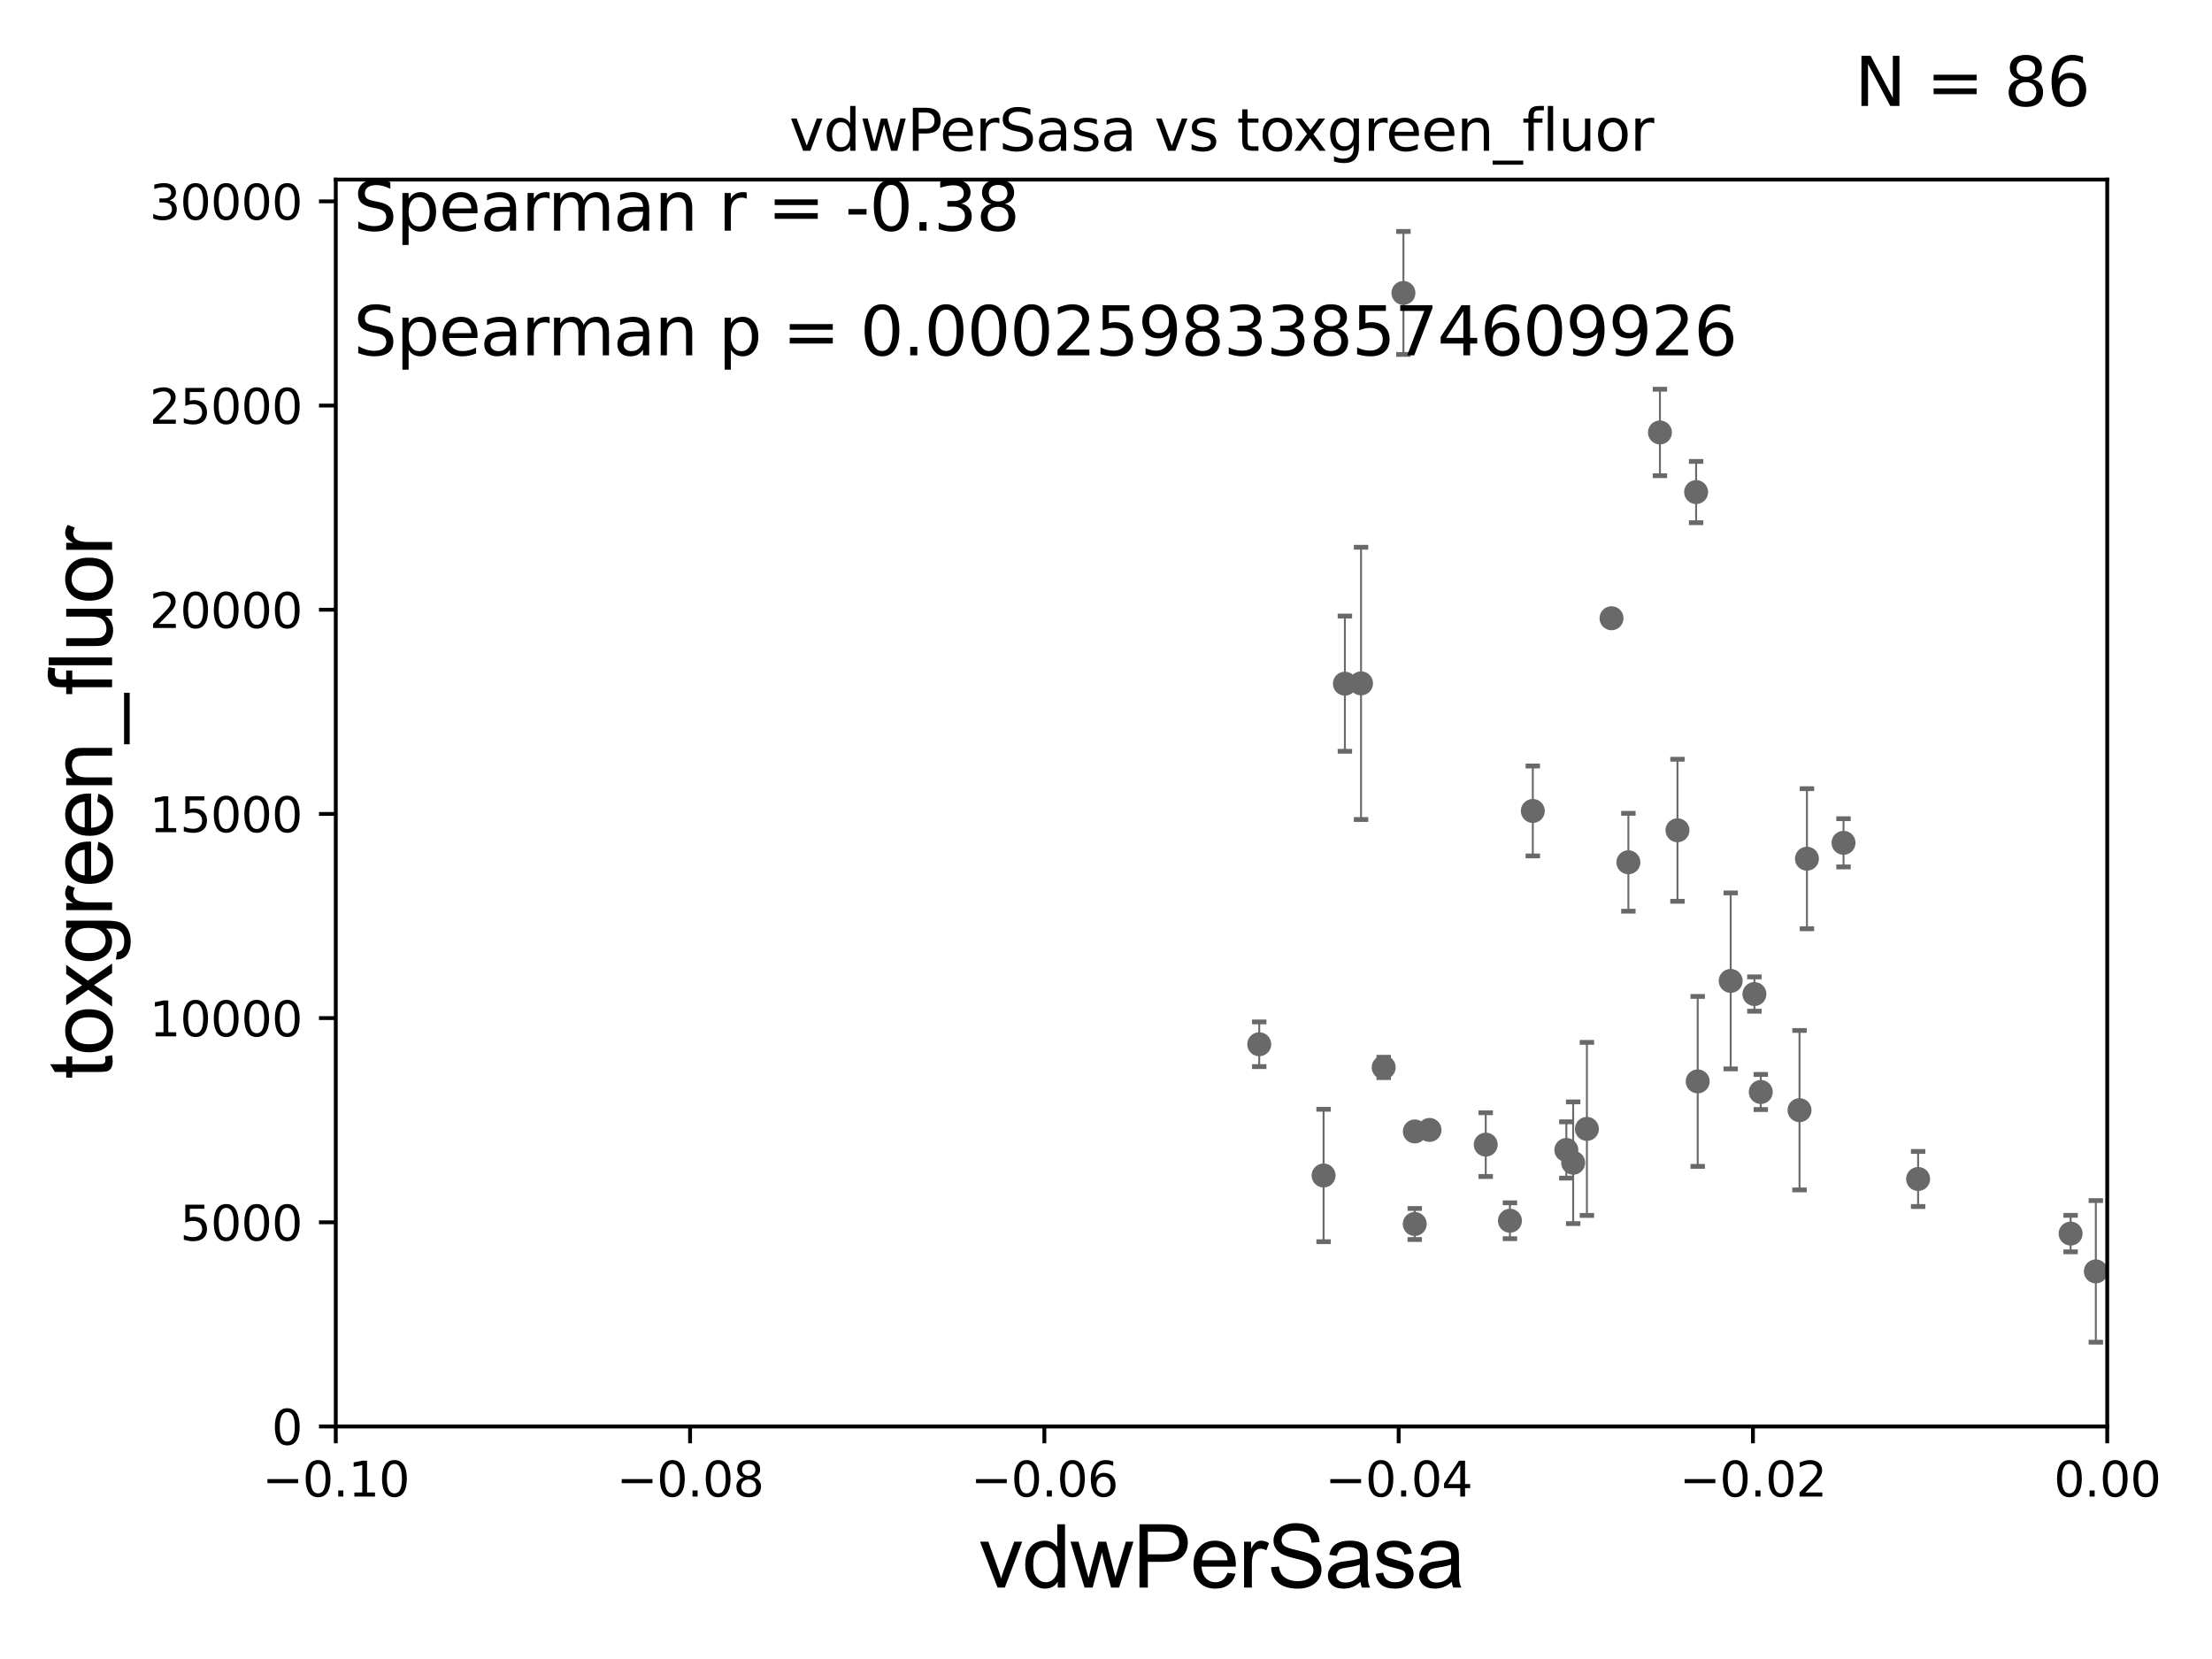 <?xml version="1.0" encoding="utf-8" standalone="no"?>
<!DOCTYPE svg PUBLIC "-//W3C//DTD SVG 1.1//EN"
  "http://www.w3.org/Graphics/SVG/1.1/DTD/svg11.dtd">
<svg xmlns:xlink="http://www.w3.org/1999/xlink" width="460.8pt" height="345.6pt" viewBox="0 0 460.8 345.6" xmlns="http://www.w3.org/2000/svg" version="1.1">
 <defs>
  <style type="text/css">*{stroke-linejoin: round; stroke-linecap: butt}</style>
 </defs>
 <g id="figure_1">
  <g id="patch_1">
   <path d="M 0 345.6 
L 460.8 345.6 
L 460.8 0 
L 0 0 
z
" style="fill: #ffffff"/>
  </g>
  <g id="axes_1">
   <g id="patch_2">
    <path d="M 69.95 297.16 
L 438.975 297.16 
L 438.975 37.411 
L 69.95 37.411 
z
" style="fill: #ffffff"/>
   </g>
   <g id="PathCollection_1">
    <defs>
     <path id="m338486196c" d="M 0 1.118 
C 0.297 1.118 0.581 1 0.791 0.791 
C 1 0.581 1.118 0.297 1.118 0 
C 1.118 -0.297 1 -0.581 0.791 -0.791 
C 0.581 -1 0.297 -1.118 0 -1.118 
C -0.297 -1.118 -0.581 -1 -0.791 -0.791 
C -1 -0.581 -1.118 -0.297 -1.118 0 
C -1.118 0.297 -1 0.581 -0.791 0.791 
C -0.581 1 -0.297 1.118 0 1.118 
z
" style="stroke: #696969"/>
    </defs>
    <g clip-path="url(#pc6d262960b)">
     <use xlink:href="#m338486196c" x="366.802" y="227.481" style="fill: #696969; stroke: #696969"/>
     <use xlink:href="#m338486196c" x="335.709" y="128.792" style="fill: #696969; stroke: #696969"/>
     <use xlink:href="#m338486196c" x="262.322" y="217.537" style="fill: #696969; stroke: #696969"/>
     <use xlink:href="#m338486196c" x="554.373" y="235.577" style="fill: #696969; stroke: #696969"/>
     <use xlink:href="#m338486196c" x="33178.6" y="234.033" style="fill: #696969; stroke: #696969"/>
     <use xlink:href="#m338486196c" x="33178.6" y="221.765" style="fill: #696969; stroke: #696969"/>
     <use xlink:href="#m338486196c" x="2563.604" y="221.439" style="fill: #696969; stroke: #696969"/>
     <use xlink:href="#m338486196c" x="33178.6" y="233.137" style="fill: #696969; stroke: #696969"/>
     <use xlink:href="#m338486196c" x="33178.6" y="260.561" style="fill: #696969; stroke: #696969"/>
     <use xlink:href="#m338486196c" x="523.242" y="259.17" style="fill: #696969; stroke: #696969"/>
     <use xlink:href="#m338486196c" x="1133.457" y="259.963" style="fill: #696969; stroke: #696969"/>
     <use xlink:href="#m338486196c" x="504.501" y="246.932" style="fill: #696969; stroke: #696969"/>
     <use xlink:href="#m338486196c" x="783.148" y="244.995" style="fill: #696969; stroke: #696969"/>
     <use xlink:href="#m338486196c" x="573.197" y="244.565" style="fill: #696969; stroke: #696969"/>
     <use xlink:href="#m338486196c" x="9253.433" y="261.154" style="fill: #696969; stroke: #696969"/>
     <use xlink:href="#m338486196c" x="360.534" y="204.337" style="fill: #696969; stroke: #696969"/>
     <use xlink:href="#m338486196c" x="557.249" y="249.049" style="fill: #696969; stroke: #696969"/>
     <use xlink:href="#m338486196c" x="294.737" y="235.698" style="fill: #696969; stroke: #696969"/>
     <use xlink:href="#m338486196c" x="442.605" y="234.772" style="fill: #696969; stroke: #696969"/>
     <use xlink:href="#m338486196c" x="506.64" y="200.238" style="fill: #696969; stroke: #696969"/>
     <use xlink:href="#m338486196c" x="21613.422" y="125.986" style="fill: #696969; stroke: #696969"/>
     <use xlink:href="#m338486196c" x="462.483" y="220.942" style="fill: #696969; stroke: #696969"/>
     <use xlink:href="#m338486196c" x="436.601" y="264.858" style="fill: #696969; stroke: #696969"/>
     <use xlink:href="#m338486196c" x="3363.721" y="187.893" style="fill: #696969; stroke: #696969"/>
     <use xlink:href="#m338486196c" x="431.348" y="256.979" style="fill: #696969; stroke: #696969"/>
     <use xlink:href="#m338486196c" x="275.728" y="244.876" style="fill: #696969; stroke: #696969"/>
     <use xlink:href="#m338486196c" x="326.296" y="239.557" style="fill: #696969; stroke: #696969"/>
     <use xlink:href="#m338486196c" x="674.117" y="249.416" style="fill: #696969; stroke: #696969"/>
     <use xlink:href="#m338486196c" x="297.795" y="235.386" style="fill: #696969; stroke: #696969"/>
     <use xlink:href="#m338486196c" x="292.359" y="61.025" style="fill: #696969; stroke: #696969"/>
     <use xlink:href="#m338486196c" x="314.548" y="254.306" style="fill: #696969; stroke: #696969"/>
     <use xlink:href="#m338486196c" x="841.84" y="244.799" style="fill: #696969; stroke: #696969"/>
     <use xlink:href="#m338486196c" x="1316.661" y="270.583" style="fill: #696969; stroke: #696969"/>
     <use xlink:href="#m338486196c" x="280.166" y="142.422" style="fill: #696969; stroke: #696969"/>
     <use xlink:href="#m338486196c" x="353.332" y="102.509" style="fill: #696969; stroke: #696969"/>
     <use xlink:href="#m338486196c" x="9132.406" y="151.688" style="fill: #696969; stroke: #696969"/>
     <use xlink:href="#m338486196c" x="374.87" y="231.272" style="fill: #696969; stroke: #696969"/>
     <use xlink:href="#m338486196c" x="518.837" y="243.002" style="fill: #696969; stroke: #696969"/>
     <use xlink:href="#m338486196c" x="1217.799" y="224.265" style="fill: #696969; stroke: #696969"/>
     <use xlink:href="#m338486196c" x="532.489" y="240.73" style="fill: #696969; stroke: #696969"/>
     <use xlink:href="#m338486196c" x="319.312" y="168.936" style="fill: #696969; stroke: #696969"/>
     <use xlink:href="#m338486196c" x="534.251" y="246.254" style="fill: #696969; stroke: #696969"/>
     <use xlink:href="#m338486196c" x="703.048" y="135.242" style="fill: #696969; stroke: #696969"/>
     <use xlink:href="#m338486196c" x="18572.104" y="140.33" style="fill: #696969; stroke: #696969"/>
     <use xlink:href="#m338486196c" x="460.855" y="227.178" style="fill: #696969; stroke: #696969"/>
     <use xlink:href="#m338486196c" x="821.546" y="232.221" style="fill: #696969; stroke: #696969"/>
     <use xlink:href="#m338486196c" x="1401.887" y="250.948" style="fill: #696969; stroke: #696969"/>
     <use xlink:href="#m338486196c" x="33178.6" y="267.884" style="fill: #696969; stroke: #696969"/>
     <use xlink:href="#m338486196c" x="33178.6" y="268.912" style="fill: #696969; stroke: #696969"/>
     <use xlink:href="#m338486196c" x="625.529" y="257.067" style="fill: #696969; stroke: #696969"/>
     <use xlink:href="#m338486196c" x="1762.645" y="263.01" style="fill: #696969; stroke: #696969"/>
     <use xlink:href="#m338486196c" x="33178.6" y="262.837" style="fill: #696969; stroke: #696969"/>
     <use xlink:href="#m338486196c" x="33178.6" y="176.431" style="fill: #696969; stroke: #696969"/>
     <use xlink:href="#m338486196c" x="384.039" y="175.574" style="fill: #696969; stroke: #696969"/>
     <use xlink:href="#m338486196c" x="33178.6" y="177.245" style="fill: #696969; stroke: #696969"/>
     <use xlink:href="#m338486196c" x="33178.6" y="119.506" style="fill: #696969; stroke: #696969"/>
     <use xlink:href="#m338486196c" x="546.024" y="116.636" style="fill: #696969; stroke: #696969"/>
     <use xlink:href="#m338486196c" x="294.718" y="254.98" style="fill: #696969; stroke: #696969"/>
     <use xlink:href="#m338486196c" x="970.703" y="267.68" style="fill: #696969; stroke: #696969"/>
     <use xlink:href="#m338486196c" x="327.72" y="242.219" style="fill: #696969; stroke: #696969"/>
     <use xlink:href="#m338486196c" x="33178.6" y="242.198" style="fill: #696969; stroke: #696969"/>
     <use xlink:href="#m338486196c" x="33178.6" y="265.625" style="fill: #696969; stroke: #696969"/>
     <use xlink:href="#m338486196c" x="22916.088" y="265.648" style="fill: #696969; stroke: #696969"/>
     <use xlink:href="#m338486196c" x="399.579" y="245.604" style="fill: #696969; stroke: #696969"/>
     <use xlink:href="#m338486196c" x="1501.553" y="265.393" style="fill: #696969; stroke: #696969"/>
     <use xlink:href="#m338486196c" x="803.403" y="234.705" style="fill: #696969; stroke: #696969"/>
     <use xlink:href="#m338486196c" x="33178.6" y="236.432" style="fill: #696969; stroke: #696969"/>
     <use xlink:href="#m338486196c" x="33178.6" y="248.145" style="fill: #696969; stroke: #696969"/>
     <use xlink:href="#m338486196c" x="2111.4" y="247.342" style="fill: #696969; stroke: #696969"/>
     <use xlink:href="#m338486196c" x="33178.6" y="240.718" style="fill: #696969; stroke: #696969"/>
     <use xlink:href="#m338486196c" x="33178.6" y="240.317" style="fill: #696969; stroke: #696969"/>
     <use xlink:href="#m338486196c" x="774.406" y="239.745" style="fill: #696969; stroke: #696969"/>
     <use xlink:href="#m338486196c" x="710.568" y="254.12" style="fill: #696969; stroke: #696969"/>
     <use xlink:href="#m338486196c" x="445.573" y="239.555" style="fill: #696969; stroke: #696969"/>
     <use xlink:href="#m338486196c" x="1034.822" y="237.963" style="fill: #696969; stroke: #696969"/>
     <use xlink:href="#m338486196c" x="353.663" y="225.274" style="fill: #696969; stroke: #696969"/>
     <use xlink:href="#m338486196c" x="8294.039" y="256.965" style="fill: #696969; stroke: #696969"/>
     <use xlink:href="#m338486196c" x="330.582" y="235.172" style="fill: #696969; stroke: #696969"/>
     <use xlink:href="#m338486196c" x="288.248" y="222.359" style="fill: #696969; stroke: #696969"/>
     <use xlink:href="#m338486196c" x="309.505" y="238.445" style="fill: #696969; stroke: #696969"/>
     <use xlink:href="#m338486196c" x="854.399" y="248.435" style="fill: #696969; stroke: #696969"/>
     <use xlink:href="#m338486196c" x="376.419" y="178.886" style="fill: #696969; stroke: #696969"/>
     <use xlink:href="#m338486196c" x="349.449" y="172.961" style="fill: #696969; stroke: #696969"/>
     <use xlink:href="#m338486196c" x="462.167" y="254.79" style="fill: #696969; stroke: #696969"/>
     <use xlink:href="#m338486196c" x="339.222" y="179.629" style="fill: #696969; stroke: #696969"/>
     <use xlink:href="#m338486196c" x="5907.888" y="248.825" style="fill: #696969; stroke: #696969"/>
     <use xlink:href="#m338486196c" x="1155.831" y="271.462" style="fill: #696969; stroke: #696969"/>
     <use xlink:href="#m338486196c" x="283.529" y="142.359" style="fill: #696969; stroke: #696969"/>
     <use xlink:href="#m338486196c" x="1010.351" y="90.631" style="fill: #696969; stroke: #696969"/>
     <use xlink:href="#m338486196c" x="365.477" y="207.078" style="fill: #696969; stroke: #696969"/>
     <use xlink:href="#m338486196c" x="1187.382" y="250.973" style="fill: #696969; stroke: #696969"/>
     <use xlink:href="#m338486196c" x="345.795" y="90.087" style="fill: #696969; stroke: #696969"/>
     <use xlink:href="#m338486196c" x="33178.6" y="103.706" style="fill: #696969; stroke: #696969"/>
    </g>
   </g>
   <g id="matplotlib.axis_1">
    <g id="xtick_1">
     <g id="line2d_1">
      <defs>
       <path id="m05e233b0a1" d="M 0 0 
L 0 3.5 
" style="stroke: #000000; stroke-width: 0.8"/>
      </defs>
      <g>
       <use xlink:href="#m05e233b0a1" x="69.95" y="297.16" style="stroke: #000000; stroke-width: 0.8"/>
      </g>
     </g>
     <g id="text_1">
      <!-- −0.10 -->
      <g transform="translate(54.627 311.758)scale(0.1 -0.1)">
       <defs>
        <path id="DejaVuSans-2212" d="M 678 2272 
L 4684 2272 
L 4684 1741 
L 678 1741 
L 678 2272 
z
" transform="scale(0.016)"/>
        <path id="DejaVuSans-30" d="M 2034 4250 
Q 1547 4250 1301 3770 
Q 1056 3291 1056 2328 
Q 1056 1369 1301 889 
Q 1547 409 2034 409 
Q 2525 409 2770 889 
Q 3016 1369 3016 2328 
Q 3016 3291 2770 3770 
Q 2525 4250 2034 4250 
z
M 2034 4750 
Q 2819 4750 3233 4129 
Q 3647 3509 3647 2328 
Q 3647 1150 3233 529 
Q 2819 -91 2034 -91 
Q 1250 -91 836 529 
Q 422 1150 422 2328 
Q 422 3509 836 4129 
Q 1250 4750 2034 4750 
z
" transform="scale(0.016)"/>
        <path id="DejaVuSans-2e" d="M 684 794 
L 1344 794 
L 1344 0 
L 684 0 
L 684 794 
z
" transform="scale(0.016)"/>
        <path id="DejaVuSans-31" d="M 794 531 
L 1825 531 
L 1825 4091 
L 703 3866 
L 703 4441 
L 1819 4666 
L 2450 4666 
L 2450 531 
L 3481 531 
L 3481 0 
L 794 0 
L 794 531 
z
" transform="scale(0.016)"/>
       </defs>
       <use xlink:href="#DejaVuSans-2212"/>
       <use xlink:href="#DejaVuSans-30" x="83.789"/>
       <use xlink:href="#DejaVuSans-2e" x="147.412"/>
       <use xlink:href="#DejaVuSans-31" x="179.199"/>
       <use xlink:href="#DejaVuSans-30" x="242.822"/>
      </g>
     </g>
    </g>
    <g id="xtick_2">
     <g id="line2d_2">
      <g>
       <use xlink:href="#m05e233b0a1" x="143.755" y="297.16" style="stroke: #000000; stroke-width: 0.8"/>
      </g>
     </g>
     <g id="text_2">
      <!-- −0.08 -->
      <g transform="translate(128.432 311.758)scale(0.1 -0.1)">
       <defs>
        <path id="DejaVuSans-38" d="M 2034 2216 
Q 1584 2216 1326 1975 
Q 1069 1734 1069 1313 
Q 1069 891 1326 650 
Q 1584 409 2034 409 
Q 2484 409 2743 651 
Q 3003 894 3003 1313 
Q 3003 1734 2745 1975 
Q 2488 2216 2034 2216 
z
M 1403 2484 
Q 997 2584 770 2862 
Q 544 3141 544 3541 
Q 544 4100 942 4425 
Q 1341 4750 2034 4750 
Q 2731 4750 3128 4425 
Q 3525 4100 3525 3541 
Q 3525 3141 3298 2862 
Q 3072 2584 2669 2484 
Q 3125 2378 3379 2068 
Q 3634 1759 3634 1313 
Q 3634 634 3220 271 
Q 2806 -91 2034 -91 
Q 1263 -91 848 271 
Q 434 634 434 1313 
Q 434 1759 690 2068 
Q 947 2378 1403 2484 
z
M 1172 3481 
Q 1172 3119 1398 2916 
Q 1625 2713 2034 2713 
Q 2441 2713 2670 2916 
Q 2900 3119 2900 3481 
Q 2900 3844 2670 4047 
Q 2441 4250 2034 4250 
Q 1625 4250 1398 4047 
Q 1172 3844 1172 3481 
z
" transform="scale(0.016)"/>
       </defs>
       <use xlink:href="#DejaVuSans-2212"/>
       <use xlink:href="#DejaVuSans-30" x="83.789"/>
       <use xlink:href="#DejaVuSans-2e" x="147.412"/>
       <use xlink:href="#DejaVuSans-30" x="179.199"/>
       <use xlink:href="#DejaVuSans-38" x="242.822"/>
      </g>
     </g>
    </g>
    <g id="xtick_3">
     <g id="line2d_3">
      <g>
       <use xlink:href="#m05e233b0a1" x="217.56" y="297.16" style="stroke: #000000; stroke-width: 0.8"/>
      </g>
     </g>
     <g id="text_3">
      <!-- −0.06 -->
      <g transform="translate(202.237 311.758)scale(0.1 -0.1)">
       <defs>
        <path id="DejaVuSans-36" d="M 2113 2584 
Q 1688 2584 1439 2293 
Q 1191 2003 1191 1497 
Q 1191 994 1439 701 
Q 1688 409 2113 409 
Q 2538 409 2786 701 
Q 3034 994 3034 1497 
Q 3034 2003 2786 2293 
Q 2538 2584 2113 2584 
z
M 3366 4563 
L 3366 3988 
Q 3128 4100 2886 4159 
Q 2644 4219 2406 4219 
Q 1781 4219 1451 3797 
Q 1122 3375 1075 2522 
Q 1259 2794 1537 2939 
Q 1816 3084 2150 3084 
Q 2853 3084 3261 2657 
Q 3669 2231 3669 1497 
Q 3669 778 3244 343 
Q 2819 -91 2113 -91 
Q 1303 -91 875 529 
Q 447 1150 447 2328 
Q 447 3434 972 4092 
Q 1497 4750 2381 4750 
Q 2619 4750 2861 4703 
Q 3103 4656 3366 4563 
z
" transform="scale(0.016)"/>
       </defs>
       <use xlink:href="#DejaVuSans-2212"/>
       <use xlink:href="#DejaVuSans-30" x="83.789"/>
       <use xlink:href="#DejaVuSans-2e" x="147.412"/>
       <use xlink:href="#DejaVuSans-30" x="179.199"/>
       <use xlink:href="#DejaVuSans-36" x="242.822"/>
      </g>
     </g>
    </g>
    <g id="xtick_4">
     <g id="line2d_4">
      <g>
       <use xlink:href="#m05e233b0a1" x="291.365" y="297.16" style="stroke: #000000; stroke-width: 0.8"/>
      </g>
     </g>
     <g id="text_4">
      <!-- −0.04 -->
      <g transform="translate(276.042 311.758)scale(0.1 -0.1)">
       <defs>
        <path id="DejaVuSans-34" d="M 2419 4116 
L 825 1625 
L 2419 1625 
L 2419 4116 
z
M 2253 4666 
L 3047 4666 
L 3047 1625 
L 3713 1625 
L 3713 1100 
L 3047 1100 
L 3047 0 
L 2419 0 
L 2419 1100 
L 313 1100 
L 313 1709 
L 2253 4666 
z
" transform="scale(0.016)"/>
       </defs>
       <use xlink:href="#DejaVuSans-2212"/>
       <use xlink:href="#DejaVuSans-30" x="83.789"/>
       <use xlink:href="#DejaVuSans-2e" x="147.412"/>
       <use xlink:href="#DejaVuSans-30" x="179.199"/>
       <use xlink:href="#DejaVuSans-34" x="242.822"/>
      </g>
     </g>
    </g>
    <g id="xtick_5">
     <g id="line2d_5">
      <g>
       <use xlink:href="#m05e233b0a1" x="365.17" y="297.16" style="stroke: #000000; stroke-width: 0.8"/>
      </g>
     </g>
     <g id="text_5">
      <!-- −0.02 -->
      <g transform="translate(349.847 311.758)scale(0.1 -0.1)">
       <defs>
        <path id="DejaVuSans-32" d="M 1228 531 
L 3431 531 
L 3431 0 
L 469 0 
L 469 531 
Q 828 903 1448 1529 
Q 2069 2156 2228 2338 
Q 2531 2678 2651 2914 
Q 2772 3150 2772 3378 
Q 2772 3750 2511 3984 
Q 2250 4219 1831 4219 
Q 1534 4219 1204 4116 
Q 875 4013 500 3803 
L 500 4441 
Q 881 4594 1212 4672 
Q 1544 4750 1819 4750 
Q 2544 4750 2975 4387 
Q 3406 4025 3406 3419 
Q 3406 3131 3298 2873 
Q 3191 2616 2906 2266 
Q 2828 2175 2409 1742 
Q 1991 1309 1228 531 
z
" transform="scale(0.016)"/>
       </defs>
       <use xlink:href="#DejaVuSans-2212"/>
       <use xlink:href="#DejaVuSans-30" x="83.789"/>
       <use xlink:href="#DejaVuSans-2e" x="147.412"/>
       <use xlink:href="#DejaVuSans-30" x="179.199"/>
       <use xlink:href="#DejaVuSans-32" x="242.822"/>
      </g>
     </g>
    </g>
    <g id="xtick_6">
     <g id="line2d_6">
      <g>
       <use xlink:href="#m05e233b0a1" x="438.975" y="297.16" style="stroke: #000000; stroke-width: 0.8"/>
      </g>
     </g>
     <g id="text_6">
      <!-- 0.00 -->
      <g transform="translate(427.842 311.758)scale(0.1 -0.1)">
       <use xlink:href="#DejaVuSans-30"/>
       <use xlink:href="#DejaVuSans-2e" x="63.623"/>
       <use xlink:href="#DejaVuSans-30" x="95.41"/>
       <use xlink:href="#DejaVuSans-30" x="159.033"/>
      </g>
     </g>
    </g>
    <g id="text_7">
     <!-- vdwPerSasa -->
     <g transform="translate(203.94 330.722)scale(0.18 -0.18)">
      <defs>
       <path id="ArialMT-76" d="M 1344 0 
L 81 3319 
L 675 3319 
L 1388 1331 
Q 1503 1009 1600 663 
Q 1675 925 1809 1294 
L 2547 3319 
L 3125 3319 
L 1869 0 
L 1344 0 
z
" transform="scale(0.016)"/>
       <path id="ArialMT-64" d="M 2575 0 
L 2575 419 
Q 2259 -75 1647 -75 
Q 1250 -75 917 144 
Q 584 363 401 755 
Q 219 1147 219 1656 
Q 219 2153 384 2558 
Q 550 2963 881 3178 
Q 1213 3394 1622 3394 
Q 1922 3394 2156 3267 
Q 2391 3141 2538 2938 
L 2538 4581 
L 3097 4581 
L 3097 0 
L 2575 0 
z
M 797 1656 
Q 797 1019 1065 703 
Q 1334 388 1700 388 
Q 2069 388 2326 689 
Q 2584 991 2584 1609 
Q 2584 2291 2321 2609 
Q 2059 2928 1675 2928 
Q 1300 2928 1048 2622 
Q 797 2316 797 1656 
z
" transform="scale(0.016)"/>
       <path id="ArialMT-77" d="M 1034 0 
L 19 3319 
L 600 3319 
L 1128 1403 
L 1325 691 
Q 1338 744 1497 1375 
L 2025 3319 
L 2603 3319 
L 3100 1394 
L 3266 759 
L 3456 1400 
L 4025 3319 
L 4572 3319 
L 3534 0 
L 2950 0 
L 2422 1988 
L 2294 2553 
L 1622 0 
L 1034 0 
z
" transform="scale(0.016)"/>
       <path id="ArialMT-50" d="M 494 0 
L 494 4581 
L 2222 4581 
Q 2678 4581 2919 4538 
Q 3256 4481 3484 4323 
Q 3713 4166 3852 3881 
Q 3991 3597 3991 3256 
Q 3991 2672 3619 2267 
Q 3247 1863 2275 1863 
L 1100 1863 
L 1100 0 
L 494 0 
z
M 1100 2403 
L 2284 2403 
Q 2872 2403 3119 2622 
Q 3366 2841 3366 3238 
Q 3366 3525 3220 3729 
Q 3075 3934 2838 4000 
Q 2684 4041 2272 4041 
L 1100 4041 
L 1100 2403 
z
" transform="scale(0.016)"/>
       <path id="ArialMT-65" d="M 2694 1069 
L 3275 997 
Q 3138 488 2766 206 
Q 2394 -75 1816 -75 
Q 1088 -75 661 373 
Q 234 822 234 1631 
Q 234 2469 665 2931 
Q 1097 3394 1784 3394 
Q 2450 3394 2872 2941 
Q 3294 2488 3294 1666 
Q 3294 1616 3291 1516 
L 816 1516 
Q 847 969 1125 678 
Q 1403 388 1819 388 
Q 2128 388 2347 550 
Q 2566 713 2694 1069 
z
M 847 1978 
L 2700 1978 
Q 2663 2397 2488 2606 
Q 2219 2931 1791 2931 
Q 1403 2931 1139 2672 
Q 875 2413 847 1978 
z
" transform="scale(0.016)"/>
       <path id="ArialMT-72" d="M 416 0 
L 416 3319 
L 922 3319 
L 922 2816 
Q 1116 3169 1280 3281 
Q 1444 3394 1641 3394 
Q 1925 3394 2219 3213 
L 2025 2691 
Q 1819 2813 1613 2813 
Q 1428 2813 1281 2702 
Q 1134 2591 1072 2394 
Q 978 2094 978 1738 
L 978 0 
L 416 0 
z
" transform="scale(0.016)"/>
       <path id="ArialMT-53" d="M 288 1472 
L 859 1522 
Q 900 1178 1048 958 
Q 1197 738 1509 602 
Q 1822 466 2213 466 
Q 2559 466 2825 569 
Q 3091 672 3220 851 
Q 3350 1031 3350 1244 
Q 3350 1459 3225 1620 
Q 3100 1781 2813 1891 
Q 2628 1963 1997 2114 
Q 1366 2266 1113 2400 
Q 784 2572 623 2826 
Q 463 3081 463 3397 
Q 463 3744 659 4045 
Q 856 4347 1234 4503 
Q 1613 4659 2075 4659 
Q 2584 4659 2973 4495 
Q 3363 4331 3572 4012 
Q 3781 3694 3797 3291 
L 3216 3247 
Q 3169 3681 2898 3903 
Q 2628 4125 2100 4125 
Q 1550 4125 1298 3923 
Q 1047 3722 1047 3438 
Q 1047 3191 1225 3031 
Q 1400 2872 2139 2705 
Q 2878 2538 3153 2413 
Q 3553 2228 3743 1945 
Q 3934 1663 3934 1294 
Q 3934 928 3725 604 
Q 3516 281 3123 101 
Q 2731 -78 2241 -78 
Q 1619 -78 1198 103 
Q 778 284 539 648 
Q 300 1013 288 1472 
z
" transform="scale(0.016)"/>
       <path id="ArialMT-61" d="M 2588 409 
Q 2275 144 1986 34 
Q 1697 -75 1366 -75 
Q 819 -75 525 192 
Q 231 459 231 875 
Q 231 1119 342 1320 
Q 453 1522 633 1644 
Q 813 1766 1038 1828 
Q 1203 1872 1538 1913 
Q 2219 1994 2541 2106 
Q 2544 2222 2544 2253 
Q 2544 2597 2384 2738 
Q 2169 2928 1744 2928 
Q 1347 2928 1158 2789 
Q 969 2650 878 2297 
L 328 2372 
Q 403 2725 575 2942 
Q 747 3159 1072 3276 
Q 1397 3394 1825 3394 
Q 2250 3394 2515 3294 
Q 2781 3194 2906 3042 
Q 3031 2891 3081 2659 
Q 3109 2516 3109 2141 
L 3109 1391 
Q 3109 606 3145 398 
Q 3181 191 3288 0 
L 2700 0 
Q 2613 175 2588 409 
z
M 2541 1666 
Q 2234 1541 1622 1453 
Q 1275 1403 1131 1340 
Q 988 1278 909 1158 
Q 831 1038 831 891 
Q 831 666 1001 516 
Q 1172 366 1500 366 
Q 1825 366 2078 508 
Q 2331 650 2450 897 
Q 2541 1088 2541 1459 
L 2541 1666 
z
" transform="scale(0.016)"/>
       <path id="ArialMT-73" d="M 197 991 
L 753 1078 
Q 800 744 1014 566 
Q 1228 388 1613 388 
Q 2000 388 2187 545 
Q 2375 703 2375 916 
Q 2375 1106 2209 1216 
Q 2094 1291 1634 1406 
Q 1016 1563 777 1677 
Q 538 1791 414 1992 
Q 291 2194 291 2438 
Q 291 2659 392 2848 
Q 494 3038 669 3163 
Q 800 3259 1026 3326 
Q 1253 3394 1513 3394 
Q 1903 3394 2198 3281 
Q 2494 3169 2634 2976 
Q 2775 2784 2828 2463 
L 2278 2388 
Q 2241 2644 2061 2787 
Q 1881 2931 1553 2931 
Q 1166 2931 1000 2803 
Q 834 2675 834 2503 
Q 834 2394 903 2306 
Q 972 2216 1119 2156 
Q 1203 2125 1616 2013 
Q 2213 1853 2448 1751 
Q 2684 1650 2818 1456 
Q 2953 1263 2953 975 
Q 2953 694 2789 445 
Q 2625 197 2315 61 
Q 2006 -75 1616 -75 
Q 969 -75 630 194 
Q 291 463 197 991 
z
" transform="scale(0.016)"/>
      </defs>
      <use xlink:href="#ArialMT-76"/>
      <use xlink:href="#ArialMT-64" x="50"/>
      <use xlink:href="#ArialMT-77" x="105.615"/>
      <use xlink:href="#ArialMT-50" x="177.832"/>
      <use xlink:href="#ArialMT-65" x="244.531"/>
      <use xlink:href="#ArialMT-72" x="300.146"/>
      <use xlink:href="#ArialMT-53" x="333.447"/>
      <use xlink:href="#ArialMT-61" x="400.146"/>
      <use xlink:href="#ArialMT-73" x="455.762"/>
      <use xlink:href="#ArialMT-61" x="505.762"/>
     </g>
    </g>
   </g>
   <g id="matplotlib.axis_2">
    <g id="ytick_1">
     <g id="line2d_7">
      <defs>
       <path id="m799827ff3e" d="M 0 0 
L -3.5 0 
" style="stroke: #000000; stroke-width: 0.8"/>
      </defs>
      <g>
       <use xlink:href="#m799827ff3e" x="69.95" y="297.16" style="stroke: #000000; stroke-width: 0.8"/>
      </g>
     </g>
     <g id="text_8">
      <!-- 0 -->
      <g transform="translate(56.587 300.959)scale(0.1 -0.1)">
       <use xlink:href="#DejaVuSans-30"/>
      </g>
     </g>
    </g>
    <g id="ytick_2">
     <g id="line2d_8">
      <g>
       <use xlink:href="#m799827ff3e" x="69.95" y="254.625" style="stroke: #000000; stroke-width: 0.8"/>
      </g>
     </g>
     <g id="text_9">
      <!-- 5000 -->
      <g transform="translate(37.5 258.424)scale(0.1 -0.1)">
       <defs>
        <path id="DejaVuSans-35" d="M 691 4666 
L 3169 4666 
L 3169 4134 
L 1269 4134 
L 1269 2991 
Q 1406 3038 1543 3061 
Q 1681 3084 1819 3084 
Q 2600 3084 3056 2656 
Q 3513 2228 3513 1497 
Q 3513 744 3044 326 
Q 2575 -91 1722 -91 
Q 1428 -91 1123 -41 
Q 819 9 494 109 
L 494 744 
Q 775 591 1075 516 
Q 1375 441 1709 441 
Q 2250 441 2565 725 
Q 2881 1009 2881 1497 
Q 2881 1984 2565 2268 
Q 2250 2553 1709 2553 
Q 1456 2553 1204 2497 
Q 953 2441 691 2322 
L 691 4666 
z
" transform="scale(0.016)"/>
       </defs>
       <use xlink:href="#DejaVuSans-35"/>
       <use xlink:href="#DejaVuSans-30" x="63.623"/>
       <use xlink:href="#DejaVuSans-30" x="127.246"/>
       <use xlink:href="#DejaVuSans-30" x="190.869"/>
      </g>
     </g>
    </g>
    <g id="ytick_3">
     <g id="line2d_9">
      <g>
       <use xlink:href="#m799827ff3e" x="69.95" y="212.089" style="stroke: #000000; stroke-width: 0.8"/>
      </g>
     </g>
     <g id="text_10">
      <!-- 10000 -->
      <g transform="translate(31.137 215.888)scale(0.1 -0.1)">
       <use xlink:href="#DejaVuSans-31"/>
       <use xlink:href="#DejaVuSans-30" x="63.623"/>
       <use xlink:href="#DejaVuSans-30" x="127.246"/>
       <use xlink:href="#DejaVuSans-30" x="190.869"/>
       <use xlink:href="#DejaVuSans-30" x="254.492"/>
      </g>
     </g>
    </g>
    <g id="ytick_4">
     <g id="line2d_10">
      <g>
       <use xlink:href="#m799827ff3e" x="69.95" y="169.554" style="stroke: #000000; stroke-width: 0.8"/>
      </g>
     </g>
     <g id="text_11">
      <!-- 15000 -->
      <g transform="translate(31.137 173.353)scale(0.1 -0.1)">
       <use xlink:href="#DejaVuSans-31"/>
       <use xlink:href="#DejaVuSans-35" x="63.623"/>
       <use xlink:href="#DejaVuSans-30" x="127.246"/>
       <use xlink:href="#DejaVuSans-30" x="190.869"/>
       <use xlink:href="#DejaVuSans-30" x="254.492"/>
      </g>
     </g>
    </g>
    <g id="ytick_5">
     <g id="line2d_11">
      <g>
       <use xlink:href="#m799827ff3e" x="69.95" y="127.018" style="stroke: #000000; stroke-width: 0.8"/>
      </g>
     </g>
     <g id="text_12">
      <!-- 20000 -->
      <g transform="translate(31.137 130.817)scale(0.1 -0.1)">
       <use xlink:href="#DejaVuSans-32"/>
       <use xlink:href="#DejaVuSans-30" x="63.623"/>
       <use xlink:href="#DejaVuSans-30" x="127.246"/>
       <use xlink:href="#DejaVuSans-30" x="190.869"/>
       <use xlink:href="#DejaVuSans-30" x="254.492"/>
      </g>
     </g>
    </g>
    <g id="ytick_6">
     <g id="line2d_12">
      <g>
       <use xlink:href="#m799827ff3e" x="69.95" y="84.483" style="stroke: #000000; stroke-width: 0.8"/>
      </g>
     </g>
     <g id="text_13">
      <!-- 25000 -->
      <g transform="translate(31.137 88.282)scale(0.1 -0.1)">
       <use xlink:href="#DejaVuSans-32"/>
       <use xlink:href="#DejaVuSans-35" x="63.623"/>
       <use xlink:href="#DejaVuSans-30" x="127.246"/>
       <use xlink:href="#DejaVuSans-30" x="190.869"/>
       <use xlink:href="#DejaVuSans-30" x="254.492"/>
      </g>
     </g>
    </g>
    <g id="ytick_7">
     <g id="line2d_13">
      <g>
       <use xlink:href="#m799827ff3e" x="69.95" y="41.947" style="stroke: #000000; stroke-width: 0.8"/>
      </g>
     </g>
     <g id="text_14">
      <!-- 30000 -->
      <g transform="translate(31.137 45.746)scale(0.1 -0.1)">
       <defs>
        <path id="DejaVuSans-33" d="M 2597 2516 
Q 3050 2419 3304 2112 
Q 3559 1806 3559 1356 
Q 3559 666 3084 287 
Q 2609 -91 1734 -91 
Q 1441 -91 1130 -33 
Q 819 25 488 141 
L 488 750 
Q 750 597 1062 519 
Q 1375 441 1716 441 
Q 2309 441 2620 675 
Q 2931 909 2931 1356 
Q 2931 1769 2642 2001 
Q 2353 2234 1838 2234 
L 1294 2234 
L 1294 2753 
L 1863 2753 
Q 2328 2753 2575 2939 
Q 2822 3125 2822 3475 
Q 2822 3834 2567 4026 
Q 2313 4219 1838 4219 
Q 1578 4219 1281 4162 
Q 984 4106 628 3988 
L 628 4550 
Q 988 4650 1302 4700 
Q 1616 4750 1894 4750 
Q 2613 4750 3031 4423 
Q 3450 4097 3450 3541 
Q 3450 3153 3228 2886 
Q 3006 2619 2597 2516 
z
" transform="scale(0.016)"/>
       </defs>
       <use xlink:href="#DejaVuSans-33"/>
       <use xlink:href="#DejaVuSans-30" x="63.623"/>
       <use xlink:href="#DejaVuSans-30" x="127.246"/>
       <use xlink:href="#DejaVuSans-30" x="190.869"/>
       <use xlink:href="#DejaVuSans-30" x="254.492"/>
      </g>
     </g>
    </g>
    <g id="text_15">
     <!-- toxgreen_fluor -->
     <g transform="translate(23.349 224.818)rotate(-90)scale(0.18 -0.18)">
      <defs>
       <path id="ArialMT-74" d="M 1650 503 
L 1731 6 
Q 1494 -44 1306 -44 
Q 1000 -44 831 53 
Q 663 150 594 308 
Q 525 466 525 972 
L 525 2881 
L 113 2881 
L 113 3319 
L 525 3319 
L 525 4141 
L 1084 4478 
L 1084 3319 
L 1650 3319 
L 1650 2881 
L 1084 2881 
L 1084 941 
Q 1084 700 1114 631 
Q 1144 563 1211 522 
Q 1278 481 1403 481 
Q 1497 481 1650 503 
z
" transform="scale(0.016)"/>
       <path id="ArialMT-6f" d="M 213 1659 
Q 213 2581 725 3025 
Q 1153 3394 1769 3394 
Q 2453 3394 2887 2945 
Q 3322 2497 3322 1706 
Q 3322 1066 3130 698 
Q 2938 331 2570 128 
Q 2203 -75 1769 -75 
Q 1072 -75 642 372 
Q 213 819 213 1659 
z
M 791 1659 
Q 791 1022 1069 705 
Q 1347 388 1769 388 
Q 2188 388 2466 706 
Q 2744 1025 2744 1678 
Q 2744 2294 2464 2611 
Q 2184 2928 1769 2928 
Q 1347 2928 1069 2612 
Q 791 2297 791 1659 
z
" transform="scale(0.016)"/>
       <path id="ArialMT-78" d="M 47 0 
L 1259 1725 
L 138 3319 
L 841 3319 
L 1350 2541 
Q 1494 2319 1581 2169 
Q 1719 2375 1834 2534 
L 2394 3319 
L 3066 3319 
L 1919 1756 
L 3153 0 
L 2463 0 
L 1781 1031 
L 1600 1309 
L 728 0 
L 47 0 
z
" transform="scale(0.016)"/>
       <path id="ArialMT-67" d="M 319 -275 
L 866 -356 
Q 900 -609 1056 -725 
Q 1266 -881 1628 -881 
Q 2019 -881 2231 -725 
Q 2444 -569 2519 -288 
Q 2563 -116 2559 434 
Q 2191 0 1641 0 
Q 956 0 581 494 
Q 206 988 206 1678 
Q 206 2153 378 2554 
Q 550 2956 876 3175 
Q 1203 3394 1644 3394 
Q 2231 3394 2613 2919 
L 2613 3319 
L 3131 3319 
L 3131 450 
Q 3131 -325 2973 -648 
Q 2816 -972 2473 -1159 
Q 2131 -1347 1631 -1347 
Q 1038 -1347 672 -1080 
Q 306 -813 319 -275 
z
M 784 1719 
Q 784 1066 1043 766 
Q 1303 466 1694 466 
Q 2081 466 2343 764 
Q 2606 1063 2606 1700 
Q 2606 2309 2336 2618 
Q 2066 2928 1684 2928 
Q 1309 2928 1046 2623 
Q 784 2319 784 1719 
z
" transform="scale(0.016)"/>
       <path id="ArialMT-6e" d="M 422 0 
L 422 3319 
L 928 3319 
L 928 2847 
Q 1294 3394 1984 3394 
Q 2284 3394 2536 3286 
Q 2788 3178 2913 3003 
Q 3038 2828 3088 2588 
Q 3119 2431 3119 2041 
L 3119 0 
L 2556 0 
L 2556 2019 
Q 2556 2363 2490 2533 
Q 2425 2703 2258 2804 
Q 2091 2906 1866 2906 
Q 1506 2906 1245 2678 
Q 984 2450 984 1813 
L 984 0 
L 422 0 
z
" transform="scale(0.016)"/>
       <path id="ArialMT-5f" d="M -97 -1272 
L -97 -866 
L 3631 -866 
L 3631 -1272 
L -97 -1272 
z
" transform="scale(0.016)"/>
       <path id="ArialMT-66" d="M 556 0 
L 556 2881 
L 59 2881 
L 59 3319 
L 556 3319 
L 556 3672 
Q 556 4006 616 4169 
Q 697 4388 901 4523 
Q 1106 4659 1475 4659 
Q 1713 4659 2000 4603 
L 1916 4113 
Q 1741 4144 1584 4144 
Q 1328 4144 1222 4034 
Q 1116 3925 1116 3625 
L 1116 3319 
L 1763 3319 
L 1763 2881 
L 1116 2881 
L 1116 0 
L 556 0 
z
" transform="scale(0.016)"/>
       <path id="ArialMT-6c" d="M 409 0 
L 409 4581 
L 972 4581 
L 972 0 
L 409 0 
z
" transform="scale(0.016)"/>
       <path id="ArialMT-75" d="M 2597 0 
L 2597 488 
Q 2209 -75 1544 -75 
Q 1250 -75 995 37 
Q 741 150 617 320 
Q 494 491 444 738 
Q 409 903 409 1263 
L 409 3319 
L 972 3319 
L 972 1478 
Q 972 1038 1006 884 
Q 1059 663 1231 536 
Q 1403 409 1656 409 
Q 1909 409 2131 539 
Q 2353 669 2445 892 
Q 2538 1116 2538 1541 
L 2538 3319 
L 3100 3319 
L 3100 0 
L 2597 0 
z
" transform="scale(0.016)"/>
      </defs>
      <use xlink:href="#ArialMT-74"/>
      <use xlink:href="#ArialMT-6f" x="27.783"/>
      <use xlink:href="#ArialMT-78" x="83.398"/>
      <use xlink:href="#ArialMT-67" x="133.398"/>
      <use xlink:href="#ArialMT-72" x="189.014"/>
      <use xlink:href="#ArialMT-65" x="222.314"/>
      <use xlink:href="#ArialMT-65" x="277.93"/>
      <use xlink:href="#ArialMT-6e" x="333.545"/>
      <use xlink:href="#ArialMT-5f" x="389.16"/>
      <use xlink:href="#ArialMT-66" x="444.775"/>
      <use xlink:href="#ArialMT-6c" x="472.559"/>
      <use xlink:href="#ArialMT-75" x="494.775"/>
      <use xlink:href="#ArialMT-6f" x="550.391"/>
      <use xlink:href="#ArialMT-72" x="606.006"/>
     </g>
    </g>
   </g>
   <g id="LineCollection_1">
    <path d="M 366.802 231.136 
L 366.802 223.826 
" clip-path="url(#pc6d262960b)" style="fill: none; stroke: #696969; stroke-width: 0.4"/>
    <path d="M 335.709 129.373 
L 335.709 128.211 
" clip-path="url(#pc6d262960b)" style="fill: none; stroke: #696969; stroke-width: 0.4"/>
    <path d="M 262.322 222.19 
L 262.322 212.884 
" clip-path="url(#pc6d262960b)" style="fill: none; stroke: #696969; stroke-width: 0.4"/>
    <path clip-path="url(#pc6d262960b)" style="fill: none; stroke: #696969; stroke-width: 0.4"/>
    <path clip-path="url(#pc6d262960b)" style="fill: none; stroke: #696969; stroke-width: 0.4"/>
    <path clip-path="url(#pc6d262960b)" style="fill: none; stroke: #696969; stroke-width: 0.4"/>
    <path clip-path="url(#pc6d262960b)" style="fill: none; stroke: #696969; stroke-width: 0.4"/>
    <path clip-path="url(#pc6d262960b)" style="fill: none; stroke: #696969; stroke-width: 0.4"/>
    <path clip-path="url(#pc6d262960b)" style="fill: none; stroke: #696969; stroke-width: 0.4"/>
    <path clip-path="url(#pc6d262960b)" style="fill: none; stroke: #696969; stroke-width: 0.4"/>
    <path clip-path="url(#pc6d262960b)" style="fill: none; stroke: #696969; stroke-width: 0.4"/>
    <path clip-path="url(#pc6d262960b)" style="fill: none; stroke: #696969; stroke-width: 0.4"/>
    <path clip-path="url(#pc6d262960b)" style="fill: none; stroke: #696969; stroke-width: 0.4"/>
    <path d="M 360.534 222.666 
L 360.534 186.008 
" clip-path="url(#pc6d262960b)" style="fill: none; stroke: #696969; stroke-width: 0.4"/>
    <path clip-path="url(#pc6d262960b)" style="fill: none; stroke: #696969; stroke-width: 0.4"/>
    <path d="M 294.737 236.285 
L 294.737 235.111 
" clip-path="url(#pc6d262960b)" style="fill: none; stroke: #696969; stroke-width: 0.4"/>
    <path d="M 442.605 248.615 
L 442.605 220.93 
" clip-path="url(#pc6d262960b)" style="fill: none; stroke: #696969; stroke-width: 0.4"/>
    <path clip-path="url(#pc6d262960b)" style="fill: none; stroke: #696969; stroke-width: 0.4"/>
    <path clip-path="url(#pc6d262960b)" style="fill: none; stroke: #696969; stroke-width: 0.4"/>
    <path clip-path="url(#pc6d262960b)" style="fill: none; stroke: #696969; stroke-width: 0.4"/>
    <path d="M 436.601 279.607 
L 436.601 250.108 
" clip-path="url(#pc6d262960b)" style="fill: none; stroke: #696969; stroke-width: 0.4"/>
    <path clip-path="url(#pc6d262960b)" style="fill: none; stroke: #696969; stroke-width: 0.4"/>
    <path d="M 431.348 260.782 
L 431.348 253.175 
" clip-path="url(#pc6d262960b)" style="fill: none; stroke: #696969; stroke-width: 0.4"/>
    <path d="M 275.728 258.669 
L 275.728 231.084 
" clip-path="url(#pc6d262960b)" style="fill: none; stroke: #696969; stroke-width: 0.4"/>
    <path d="M 326.296 245.419 
L 326.296 233.695 
" clip-path="url(#pc6d262960b)" style="fill: none; stroke: #696969; stroke-width: 0.4"/>
    <path clip-path="url(#pc6d262960b)" style="fill: none; stroke: #696969; stroke-width: 0.4"/>
    <path d="M 297.795 236.167 
L 297.795 234.605 
" clip-path="url(#pc6d262960b)" style="fill: none; stroke: #696969; stroke-width: 0.4"/>
    <path d="M 292.359 73.83 
L 292.359 48.219 
" clip-path="url(#pc6d262960b)" style="fill: none; stroke: #696969; stroke-width: 0.4"/>
    <path d="M 314.548 258.039 
L 314.548 250.572 
" clip-path="url(#pc6d262960b)" style="fill: none; stroke: #696969; stroke-width: 0.4"/>
    <path clip-path="url(#pc6d262960b)" style="fill: none; stroke: #696969; stroke-width: 0.4"/>
    <path clip-path="url(#pc6d262960b)" style="fill: none; stroke: #696969; stroke-width: 0.4"/>
    <path d="M 280.166 156.508 
L 280.166 128.336 
" clip-path="url(#pc6d262960b)" style="fill: none; stroke: #696969; stroke-width: 0.4"/>
    <path d="M 353.332 108.892 
L 353.332 96.126 
" clip-path="url(#pc6d262960b)" style="fill: none; stroke: #696969; stroke-width: 0.4"/>
    <path clip-path="url(#pc6d262960b)" style="fill: none; stroke: #696969; stroke-width: 0.4"/>
    <path d="M 374.87 247.878 
L 374.87 214.667 
" clip-path="url(#pc6d262960b)" style="fill: none; stroke: #696969; stroke-width: 0.4"/>
    <path clip-path="url(#pc6d262960b)" style="fill: none; stroke: #696969; stroke-width: 0.4"/>
    <path clip-path="url(#pc6d262960b)" style="fill: none; stroke: #696969; stroke-width: 0.4"/>
    <path clip-path="url(#pc6d262960b)" style="fill: none; stroke: #696969; stroke-width: 0.4"/>
    <path d="M 319.312 178.302 
L 319.312 159.571 
" clip-path="url(#pc6d262960b)" style="fill: none; stroke: #696969; stroke-width: 0.4"/>
    <path clip-path="url(#pc6d262960b)" style="fill: none; stroke: #696969; stroke-width: 0.4"/>
    <path clip-path="url(#pc6d262960b)" style="fill: none; stroke: #696969; stroke-width: 0.4"/>
    <path clip-path="url(#pc6d262960b)" style="fill: none; stroke: #696969; stroke-width: 0.4"/>
    <path d="M 460.855 239.343 
L 460.855 215.013 
" clip-path="url(#pc6d262960b)" style="fill: none; stroke: #696969; stroke-width: 0.4"/>
    <path clip-path="url(#pc6d262960b)" style="fill: none; stroke: #696969; stroke-width: 0.4"/>
    <path clip-path="url(#pc6d262960b)" style="fill: none; stroke: #696969; stroke-width: 0.4"/>
    <path clip-path="url(#pc6d262960b)" style="fill: none; stroke: #696969; stroke-width: 0.4"/>
    <path clip-path="url(#pc6d262960b)" style="fill: none; stroke: #696969; stroke-width: 0.4"/>
    <path clip-path="url(#pc6d262960b)" style="fill: none; stroke: #696969; stroke-width: 0.4"/>
    <path clip-path="url(#pc6d262960b)" style="fill: none; stroke: #696969; stroke-width: 0.4"/>
    <path d="M 384.039 180.597 
L 384.039 170.552 
" clip-path="url(#pc6d262960b)" style="fill: none; stroke: #696969; stroke-width: 0.4"/>
    <path clip-path="url(#pc6d262960b)" style="fill: none; stroke: #696969; stroke-width: 0.4"/>
    <path clip-path="url(#pc6d262960b)" style="fill: none; stroke: #696969; stroke-width: 0.4"/>
    <path d="M 294.718 258.213 
L 294.718 251.748 
" clip-path="url(#pc6d262960b)" style="fill: none; stroke: #696969; stroke-width: 0.4"/>
    <path clip-path="url(#pc6d262960b)" style="fill: none; stroke: #696969; stroke-width: 0.4"/>
    <path d="M 327.72 254.892 
L 327.72 229.546 
" clip-path="url(#pc6d262960b)" style="fill: none; stroke: #696969; stroke-width: 0.4"/>
    <path clip-path="url(#pc6d262960b)" style="fill: none; stroke: #696969; stroke-width: 0.4"/>
    <path clip-path="url(#pc6d262960b)" style="fill: none; stroke: #696969; stroke-width: 0.4"/>
    <path d="M 399.579 251.339 
L 399.579 239.868 
" clip-path="url(#pc6d262960b)" style="fill: none; stroke: #696969; stroke-width: 0.4"/>
    <path clip-path="url(#pc6d262960b)" style="fill: none; stroke: #696969; stroke-width: 0.4"/>
    <path clip-path="url(#pc6d262960b)" style="fill: none; stroke: #696969; stroke-width: 0.4"/>
    <path clip-path="url(#pc6d262960b)" style="fill: none; stroke: #696969; stroke-width: 0.4"/>
    <path clip-path="url(#pc6d262960b)" style="fill: none; stroke: #696969; stroke-width: 0.4"/>
    <path clip-path="url(#pc6d262960b)" style="fill: none; stroke: #696969; stroke-width: 0.4"/>
    <path clip-path="url(#pc6d262960b)" style="fill: none; stroke: #696969; stroke-width: 0.4"/>
    <path clip-path="url(#pc6d262960b)" style="fill: none; stroke: #696969; stroke-width: 0.4"/>
    <path d="M 445.573 244.525 
L 445.573 234.585 
" clip-path="url(#pc6d262960b)" style="fill: none; stroke: #696969; stroke-width: 0.4"/>
    <path clip-path="url(#pc6d262960b)" style="fill: none; stroke: #696969; stroke-width: 0.4"/>
    <path d="M 353.663 242.973 
L 353.663 207.575 
" clip-path="url(#pc6d262960b)" style="fill: none; stroke: #696969; stroke-width: 0.4"/>
    <path clip-path="url(#pc6d262960b)" style="fill: none; stroke: #696969; stroke-width: 0.4"/>
    <path d="M 330.582 253.196 
L 330.582 217.147 
" clip-path="url(#pc6d262960b)" style="fill: none; stroke: #696969; stroke-width: 0.4"/>
    <path d="M 288.248 224.478 
L 288.248 220.241 
" clip-path="url(#pc6d262960b)" style="fill: none; stroke: #696969; stroke-width: 0.4"/>
    <path d="M 309.505 245.084 
L 309.505 231.807 
" clip-path="url(#pc6d262960b)" style="fill: none; stroke: #696969; stroke-width: 0.4"/>
    <path clip-path="url(#pc6d262960b)" style="fill: none; stroke: #696969; stroke-width: 0.4"/>
    <path d="M 376.419 193.476 
L 376.419 164.296 
" clip-path="url(#pc6d262960b)" style="fill: none; stroke: #696969; stroke-width: 0.4"/>
    <path d="M 349.449 187.755 
L 349.449 158.167 
" clip-path="url(#pc6d262960b)" style="fill: none; stroke: #696969; stroke-width: 0.4"/>
    <path clip-path="url(#pc6d262960b)" style="fill: none; stroke: #696969; stroke-width: 0.4"/>
    <path d="M 339.222 189.823 
L 339.222 169.434 
" clip-path="url(#pc6d262960b)" style="fill: none; stroke: #696969; stroke-width: 0.4"/>
    <path clip-path="url(#pc6d262960b)" style="fill: none; stroke: #696969; stroke-width: 0.4"/>
    <path clip-path="url(#pc6d262960b)" style="fill: none; stroke: #696969; stroke-width: 0.4"/>
    <path d="M 283.529 170.718 
L 283.529 114 
" clip-path="url(#pc6d262960b)" style="fill: none; stroke: #696969; stroke-width: 0.4"/>
    <path clip-path="url(#pc6d262960b)" style="fill: none; stroke: #696969; stroke-width: 0.4"/>
    <path d="M 365.477 210.653 
L 365.477 203.502 
" clip-path="url(#pc6d262960b)" style="fill: none; stroke: #696969; stroke-width: 0.4"/>
    <path clip-path="url(#pc6d262960b)" style="fill: none; stroke: #696969; stroke-width: 0.4"/>
    <path d="M 345.795 99.093 
L 345.795 81.081 
" clip-path="url(#pc6d262960b)" style="fill: none; stroke: #696969; stroke-width: 0.4"/>
    <path clip-path="url(#pc6d262960b)" style="fill: none; stroke: #696969; stroke-width: 0.4"/>
    <path clip-path="url(#pc6d262960b)" style="fill: none; stroke: #696969; stroke-width: 0.4"/>
   </g>
   <g id="line2d_14">
    <defs>
     <path id="mc16456716e" d="M 1.5 0 
L -1.5 -0 
" style="stroke: #696969"/>
    </defs>
    <g clip-path="url(#pc6d262960b)">
     <use xlink:href="#mc16456716e" x="366.802" y="231.136" style="fill: #696969; stroke: #696969"/>
     <use xlink:href="#mc16456716e" x="335.709" y="129.373" style="fill: #696969; stroke: #696969"/>
     <use xlink:href="#mc16456716e" x="262.322" y="222.19" style="fill: #696969; stroke: #696969"/>
     <use xlink:href="#mc16456716e" x="554.373" y="241.54" style="fill: #696969; stroke: #696969"/>
     <use xlink:href="#mc16456716e" x="33178.6" y="240.054" style="fill: #696969; stroke: #696969"/>
     <use xlink:href="#mc16456716e" x="33178.6" y="256.068" style="fill: #696969; stroke: #696969"/>
     <use xlink:href="#mc16456716e" x="2563.604" y="259.78" style="fill: #696969; stroke: #696969"/>
     <use xlink:href="#mc16456716e" x="33178.6" y="263.82" style="fill: #696969; stroke: #696969"/>
     <use xlink:href="#mc16456716e" x="33178.6" y="270.473" style="fill: #696969; stroke: #696969"/>
     <use xlink:href="#mc16456716e" x="523.242" y="268.854" style="fill: #696969; stroke: #696969"/>
     <use xlink:href="#mc16456716e" x="1133.457" y="268.012" style="fill: #696969; stroke: #696969"/>
     <use xlink:href="#mc16456716e" x="504.501" y="253.324" style="fill: #696969; stroke: #696969"/>
     <use xlink:href="#mc16456716e" x="783.148" y="263.563" style="fill: #696969; stroke: #696969"/>
     <use xlink:href="#mc16456716e" x="573.197" y="258.057" style="fill: #696969; stroke: #696969"/>
     <use xlink:href="#mc16456716e" x="9253.433" y="273.756" style="fill: #696969; stroke: #696969"/>
     <use xlink:href="#mc16456716e" x="360.534" y="222.666" style="fill: #696969; stroke: #696969"/>
     <use xlink:href="#mc16456716e" x="557.249" y="258.33" style="fill: #696969; stroke: #696969"/>
     <use xlink:href="#mc16456716e" x="294.737" y="236.285" style="fill: #696969; stroke: #696969"/>
     <use xlink:href="#mc16456716e" x="442.605" y="248.615" style="fill: #696969; stroke: #696969"/>
     <use xlink:href="#mc16456716e" x="506.64" y="216.687" style="fill: #696969; stroke: #696969"/>
     <use xlink:href="#mc16456716e" x="21613.422" y="157.464" style="fill: #696969; stroke: #696969"/>
     <use xlink:href="#mc16456716e" x="462.483" y="229.825" style="fill: #696969; stroke: #696969"/>
     <use xlink:href="#mc16456716e" x="436.601" y="279.607" style="fill: #696969; stroke: #696969"/>
     <use xlink:href="#mc16456716e" x="3363.721" y="198.039" style="fill: #696969; stroke: #696969"/>
     <use xlink:href="#mc16456716e" x="431.348" y="260.782" style="fill: #696969; stroke: #696969"/>
     <use xlink:href="#mc16456716e" x="275.728" y="258.669" style="fill: #696969; stroke: #696969"/>
     <use xlink:href="#mc16456716e" x="326.296" y="245.419" style="fill: #696969; stroke: #696969"/>
     <use xlink:href="#mc16456716e" x="674.117" y="254.324" style="fill: #696969; stroke: #696969"/>
     <use xlink:href="#mc16456716e" x="297.795" y="236.167" style="fill: #696969; stroke: #696969"/>
     <use xlink:href="#mc16456716e" x="292.359" y="73.83" style="fill: #696969; stroke: #696969"/>
     <use xlink:href="#mc16456716e" x="314.548" y="258.039" style="fill: #696969; stroke: #696969"/>
     <use xlink:href="#mc16456716e" x="841.84" y="253.57" style="fill: #696969; stroke: #696969"/>
     <use xlink:href="#mc16456716e" x="1316.661" y="282.589" style="fill: #696969; stroke: #696969"/>
     <use xlink:href="#mc16456716e" x="280.166" y="156.508" style="fill: #696969; stroke: #696969"/>
     <use xlink:href="#mc16456716e" x="353.332" y="108.892" style="fill: #696969; stroke: #696969"/>
     <use xlink:href="#mc16456716e" x="9132.406" y="157.648" style="fill: #696969; stroke: #696969"/>
     <use xlink:href="#mc16456716e" x="374.87" y="247.878" style="fill: #696969; stroke: #696969"/>
     <use xlink:href="#mc16456716e" x="518.837" y="244.655" style="fill: #696969; stroke: #696969"/>
     <use xlink:href="#mc16456716e" x="1217.799" y="226.315" style="fill: #696969; stroke: #696969"/>
     <use xlink:href="#mc16456716e" x="532.489" y="267.286" style="fill: #696969; stroke: #696969"/>
     <use xlink:href="#mc16456716e" x="319.312" y="178.302" style="fill: #696969; stroke: #696969"/>
     <use xlink:href="#mc16456716e" x="534.251" y="260.135" style="fill: #696969; stroke: #696969"/>
     <use xlink:href="#mc16456716e" x="703.048" y="144.307" style="fill: #696969; stroke: #696969"/>
     <use xlink:href="#mc16456716e" x="18572.104" y="164.98" style="fill: #696969; stroke: #696969"/>
     <use xlink:href="#mc16456716e" x="460.855" y="239.343" style="fill: #696969; stroke: #696969"/>
     <use xlink:href="#mc16456716e" x="821.546" y="236.481" style="fill: #696969; stroke: #696969"/>
     <use xlink:href="#mc16456716e" x="1401.887" y="253.936" style="fill: #696969; stroke: #696969"/>
     <use xlink:href="#mc16456716e" x="33178.6" y="278.458" style="fill: #696969; stroke: #696969"/>
     <use xlink:href="#mc16456716e" x="33178.6" y="280.421" style="fill: #696969; stroke: #696969"/>
     <use xlink:href="#mc16456716e" x="625.529" y="265.82" style="fill: #696969; stroke: #696969"/>
     <use xlink:href="#mc16456716e" x="1762.645" y="275.732" style="fill: #696969; stroke: #696969"/>
     <use xlink:href="#mc16456716e" x="33178.6" y="275.467" style="fill: #696969; stroke: #696969"/>
     <use xlink:href="#mc16456716e" x="33178.6" y="181.449" style="fill: #696969; stroke: #696969"/>
     <use xlink:href="#mc16456716e" x="384.039" y="180.597" style="fill: #696969; stroke: #696969"/>
     <use xlink:href="#mc16456716e" x="33178.6" y="182.293" style="fill: #696969; stroke: #696969"/>
     <use xlink:href="#mc16456716e" x="33178.6" y="130.722" style="fill: #696969; stroke: #696969"/>
     <use xlink:href="#mc16456716e" x="546.024" y="127.956" style="fill: #696969; stroke: #696969"/>
     <use xlink:href="#mc16456716e" x="294.718" y="258.213" style="fill: #696969; stroke: #696969"/>
     <use xlink:href="#mc16456716e" x="970.703" y="274.824" style="fill: #696969; stroke: #696969"/>
     <use xlink:href="#mc16456716e" x="327.72" y="254.892" style="fill: #696969; stroke: #696969"/>
     <use xlink:href="#mc16456716e" x="33178.6" y="254.893" style="fill: #696969; stroke: #696969"/>
     <use xlink:href="#mc16456716e" x="33178.6" y="272.406" style="fill: #696969; stroke: #696969"/>
     <use xlink:href="#mc16456716e" x="22916.088" y="272.418" style="fill: #696969; stroke: #696969"/>
     <use xlink:href="#mc16456716e" x="399.579" y="251.339" style="fill: #696969; stroke: #696969"/>
     <use xlink:href="#mc16456716e" x="1501.553" y="277.426" style="fill: #696969; stroke: #696969"/>
     <use xlink:href="#mc16456716e" x="803.403" y="238.13" style="fill: #696969; stroke: #696969"/>
     <use xlink:href="#mc16456716e" x="33178.6" y="239.862" style="fill: #696969; stroke: #696969"/>
     <use xlink:href="#mc16456716e" x="33178.6" y="251.225" style="fill: #696969; stroke: #696969"/>
     <use xlink:href="#mc16456716e" x="2111.4" y="250.392" style="fill: #696969; stroke: #696969"/>
     <use xlink:href="#mc16456716e" x="33178.6" y="245.977" style="fill: #696969; stroke: #696969"/>
     <use xlink:href="#mc16456716e" x="33178.6" y="246.206" style="fill: #696969; stroke: #696969"/>
     <use xlink:href="#mc16456716e" x="774.406" y="255.078" style="fill: #696969; stroke: #696969"/>
     <use xlink:href="#mc16456716e" x="710.568" y="264.082" style="fill: #696969; stroke: #696969"/>
     <use xlink:href="#mc16456716e" x="445.573" y="244.525" style="fill: #696969; stroke: #696969"/>
     <use xlink:href="#mc16456716e" x="1034.822" y="257.165" style="fill: #696969; stroke: #696969"/>
     <use xlink:href="#mc16456716e" x="353.663" y="242.973" style="fill: #696969; stroke: #696969"/>
     <use xlink:href="#mc16456716e" x="8294.039" y="262.28" style="fill: #696969; stroke: #696969"/>
     <use xlink:href="#mc16456716e" x="330.582" y="253.196" style="fill: #696969; stroke: #696969"/>
     <use xlink:href="#mc16456716e" x="288.248" y="224.478" style="fill: #696969; stroke: #696969"/>
     <use xlink:href="#mc16456716e" x="309.505" y="245.084" style="fill: #696969; stroke: #696969"/>
     <use xlink:href="#mc16456716e" x="854.399" y="274.266" style="fill: #696969; stroke: #696969"/>
     <use xlink:href="#mc16456716e" x="376.419" y="193.476" style="fill: #696969; stroke: #696969"/>
     <use xlink:href="#mc16456716e" x="349.449" y="187.755" style="fill: #696969; stroke: #696969"/>
     <use xlink:href="#mc16456716e" x="462.167" y="256.597" style="fill: #696969; stroke: #696969"/>
     <use xlink:href="#mc16456716e" x="339.222" y="189.823" style="fill: #696969; stroke: #696969"/>
     <use xlink:href="#mc16456716e" x="5907.888" y="255.395" style="fill: #696969; stroke: #696969"/>
     <use xlink:href="#mc16456716e" x="1155.831" y="280.106" style="fill: #696969; stroke: #696969"/>
     <use xlink:href="#mc16456716e" x="283.529" y="170.718" style="fill: #696969; stroke: #696969"/>
     <use xlink:href="#mc16456716e" x="1010.351" y="106.944" style="fill: #696969; stroke: #696969"/>
     <use xlink:href="#mc16456716e" x="365.477" y="210.653" style="fill: #696969; stroke: #696969"/>
     <use xlink:href="#mc16456716e" x="1187.382" y="276.147" style="fill: #696969; stroke: #696969"/>
     <use xlink:href="#mc16456716e" x="345.795" y="99.093" style="fill: #696969; stroke: #696969"/>
     <use xlink:href="#mc16456716e" x="33178.6" y="112.265" style="fill: #696969; stroke: #696969"/>
    </g>
   </g>
   <g id="line2d_15">
    <g clip-path="url(#pc6d262960b)">
     <use xlink:href="#mc16456716e" x="366.802" y="223.826" style="fill: #696969; stroke: #696969"/>
     <use xlink:href="#mc16456716e" x="335.709" y="128.211" style="fill: #696969; stroke: #696969"/>
     <use xlink:href="#mc16456716e" x="262.322" y="212.884" style="fill: #696969; stroke: #696969"/>
     <use xlink:href="#mc16456716e" x="554.373" y="229.614" style="fill: #696969; stroke: #696969"/>
     <use xlink:href="#mc16456716e" x="33178.6" y="228.012" style="fill: #696969; stroke: #696969"/>
     <use xlink:href="#mc16456716e" x="33178.6" y="187.462" style="fill: #696969; stroke: #696969"/>
     <use xlink:href="#mc16456716e" x="2563.604" y="183.097" style="fill: #696969; stroke: #696969"/>
     <use xlink:href="#mc16456716e" x="33178.6" y="202.454" style="fill: #696969; stroke: #696969"/>
     <use xlink:href="#mc16456716e" x="33178.6" y="250.649" style="fill: #696969; stroke: #696969"/>
     <use xlink:href="#mc16456716e" x="523.242" y="249.486" style="fill: #696969; stroke: #696969"/>
     <use xlink:href="#mc16456716e" x="1133.457" y="251.913" style="fill: #696969; stroke: #696969"/>
     <use xlink:href="#mc16456716e" x="504.501" y="240.54" style="fill: #696969; stroke: #696969"/>
     <use xlink:href="#mc16456716e" x="783.148" y="226.426" style="fill: #696969; stroke: #696969"/>
     <use xlink:href="#mc16456716e" x="573.197" y="231.073" style="fill: #696969; stroke: #696969"/>
     <use xlink:href="#mc16456716e" x="9253.433" y="248.552" style="fill: #696969; stroke: #696969"/>
     <use xlink:href="#mc16456716e" x="360.534" y="186.008" style="fill: #696969; stroke: #696969"/>
     <use xlink:href="#mc16456716e" x="557.249" y="239.767" style="fill: #696969; stroke: #696969"/>
     <use xlink:href="#mc16456716e" x="294.737" y="235.111" style="fill: #696969; stroke: #696969"/>
     <use xlink:href="#mc16456716e" x="442.605" y="220.93" style="fill: #696969; stroke: #696969"/>
     <use xlink:href="#mc16456716e" x="506.64" y="183.788" style="fill: #696969; stroke: #696969"/>
     <use xlink:href="#mc16456716e" x="21613.422" y="94.507" style="fill: #696969; stroke: #696969"/>
     <use xlink:href="#mc16456716e" x="462.483" y="212.058" style="fill: #696969; stroke: #696969"/>
     <use xlink:href="#mc16456716e" x="436.601" y="250.108" style="fill: #696969; stroke: #696969"/>
     <use xlink:href="#mc16456716e" x="3363.721" y="177.747" style="fill: #696969; stroke: #696969"/>
     <use xlink:href="#mc16456716e" x="431.348" y="253.175" style="fill: #696969; stroke: #696969"/>
     <use xlink:href="#mc16456716e" x="275.728" y="231.084" style="fill: #696969; stroke: #696969"/>
     <use xlink:href="#mc16456716e" x="326.296" y="233.695" style="fill: #696969; stroke: #696969"/>
     <use xlink:href="#mc16456716e" x="674.117" y="244.507" style="fill: #696969; stroke: #696969"/>
     <use xlink:href="#mc16456716e" x="297.795" y="234.605" style="fill: #696969; stroke: #696969"/>
     <use xlink:href="#mc16456716e" x="292.359" y="48.219" style="fill: #696969; stroke: #696969"/>
     <use xlink:href="#mc16456716e" x="314.548" y="250.572" style="fill: #696969; stroke: #696969"/>
     <use xlink:href="#mc16456716e" x="841.84" y="236.028" style="fill: #696969; stroke: #696969"/>
     <use xlink:href="#mc16456716e" x="1316.661" y="258.578" style="fill: #696969; stroke: #696969"/>
     <use xlink:href="#mc16456716e" x="280.166" y="128.336" style="fill: #696969; stroke: #696969"/>
     <use xlink:href="#mc16456716e" x="353.332" y="96.126" style="fill: #696969; stroke: #696969"/>
     <use xlink:href="#mc16456716e" x="9132.406" y="145.729" style="fill: #696969; stroke: #696969"/>
     <use xlink:href="#mc16456716e" x="374.87" y="214.667" style="fill: #696969; stroke: #696969"/>
     <use xlink:href="#mc16456716e" x="518.837" y="241.349" style="fill: #696969; stroke: #696969"/>
     <use xlink:href="#mc16456716e" x="1217.799" y="222.215" style="fill: #696969; stroke: #696969"/>
     <use xlink:href="#mc16456716e" x="532.489" y="214.175" style="fill: #696969; stroke: #696969"/>
     <use xlink:href="#mc16456716e" x="319.312" y="159.571" style="fill: #696969; stroke: #696969"/>
     <use xlink:href="#mc16456716e" x="534.251" y="232.372" style="fill: #696969; stroke: #696969"/>
     <use xlink:href="#mc16456716e" x="703.048" y="126.177" style="fill: #696969; stroke: #696969"/>
     <use xlink:href="#mc16456716e" x="18572.104" y="115.681" style="fill: #696969; stroke: #696969"/>
     <use xlink:href="#mc16456716e" x="460.855" y="215.013" style="fill: #696969; stroke: #696969"/>
     <use xlink:href="#mc16456716e" x="821.546" y="227.961" style="fill: #696969; stroke: #696969"/>
     <use xlink:href="#mc16456716e" x="1401.887" y="247.959" style="fill: #696969; stroke: #696969"/>
     <use xlink:href="#mc16456716e" x="33178.6" y="257.31" style="fill: #696969; stroke: #696969"/>
     <use xlink:href="#mc16456716e" x="33178.6" y="257.402" style="fill: #696969; stroke: #696969"/>
     <use xlink:href="#mc16456716e" x="625.529" y="248.314" style="fill: #696969; stroke: #696969"/>
     <use xlink:href="#mc16456716e" x="1762.645" y="250.288" style="fill: #696969; stroke: #696969"/>
     <use xlink:href="#mc16456716e" x="33178.6" y="250.206" style="fill: #696969; stroke: #696969"/>
     <use xlink:href="#mc16456716e" x="33178.6" y="171.413" style="fill: #696969; stroke: #696969"/>
     <use xlink:href="#mc16456716e" x="384.039" y="170.552" style="fill: #696969; stroke: #696969"/>
     <use xlink:href="#mc16456716e" x="33178.6" y="172.198" style="fill: #696969; stroke: #696969"/>
     <use xlink:href="#mc16456716e" x="33178.6" y="108.289" style="fill: #696969; stroke: #696969"/>
     <use xlink:href="#mc16456716e" x="546.024" y="105.316" style="fill: #696969; stroke: #696969"/>
     <use xlink:href="#mc16456716e" x="294.718" y="251.748" style="fill: #696969; stroke: #696969"/>
     <use xlink:href="#mc16456716e" x="970.703" y="260.536" style="fill: #696969; stroke: #696969"/>
     <use xlink:href="#mc16456716e" x="327.72" y="229.546" style="fill: #696969; stroke: #696969"/>
     <use xlink:href="#mc16456716e" x="33178.6" y="229.504" style="fill: #696969; stroke: #696969"/>
     <use xlink:href="#mc16456716e" x="33178.6" y="258.843" style="fill: #696969; stroke: #696969"/>
     <use xlink:href="#mc16456716e" x="22916.088" y="258.878" style="fill: #696969; stroke: #696969"/>
     <use xlink:href="#mc16456716e" x="399.579" y="239.868" style="fill: #696969; stroke: #696969"/>
     <use xlink:href="#mc16456716e" x="1501.553" y="253.359" style="fill: #696969; stroke: #696969"/>
     <use xlink:href="#mc16456716e" x="803.403" y="231.279" style="fill: #696969; stroke: #696969"/>
     <use xlink:href="#mc16456716e" x="33178.6" y="233.002" style="fill: #696969; stroke: #696969"/>
     <use xlink:href="#mc16456716e" x="33178.6" y="245.066" style="fill: #696969; stroke: #696969"/>
     <use xlink:href="#mc16456716e" x="2111.4" y="244.293" style="fill: #696969; stroke: #696969"/>
     <use xlink:href="#mc16456716e" x="33178.6" y="235.459" style="fill: #696969; stroke: #696969"/>
     <use xlink:href="#mc16456716e" x="33178.6" y="234.427" style="fill: #696969; stroke: #696969"/>
     <use xlink:href="#mc16456716e" x="774.406" y="224.413" style="fill: #696969; stroke: #696969"/>
     <use xlink:href="#mc16456716e" x="710.568" y="244.158" style="fill: #696969; stroke: #696969"/>
     <use xlink:href="#mc16456716e" x="445.573" y="234.585" style="fill: #696969; stroke: #696969"/>
     <use xlink:href="#mc16456716e" x="1034.822" y="218.762" style="fill: #696969; stroke: #696969"/>
     <use xlink:href="#mc16456716e" x="353.663" y="207.575" style="fill: #696969; stroke: #696969"/>
     <use xlink:href="#mc16456716e" x="8294.039" y="251.65" style="fill: #696969; stroke: #696969"/>
     <use xlink:href="#mc16456716e" x="330.582" y="217.147" style="fill: #696969; stroke: #696969"/>
     <use xlink:href="#mc16456716e" x="288.248" y="220.241" style="fill: #696969; stroke: #696969"/>
     <use xlink:href="#mc16456716e" x="309.505" y="231.807" style="fill: #696969; stroke: #696969"/>
     <use xlink:href="#mc16456716e" x="854.399" y="222.603" style="fill: #696969; stroke: #696969"/>
     <use xlink:href="#mc16456716e" x="376.419" y="164.296" style="fill: #696969; stroke: #696969"/>
     <use xlink:href="#mc16456716e" x="349.449" y="158.167" style="fill: #696969; stroke: #696969"/>
     <use xlink:href="#mc16456716e" x="462.167" y="252.983" style="fill: #696969; stroke: #696969"/>
     <use xlink:href="#mc16456716e" x="339.222" y="169.434" style="fill: #696969; stroke: #696969"/>
     <use xlink:href="#mc16456716e" x="5907.888" y="242.254" style="fill: #696969; stroke: #696969"/>
     <use xlink:href="#mc16456716e" x="1155.831" y="262.818" style="fill: #696969; stroke: #696969"/>
     <use xlink:href="#mc16456716e" x="283.529" y="114" style="fill: #696969; stroke: #696969"/>
     <use xlink:href="#mc16456716e" x="1010.351" y="74.319" style="fill: #696969; stroke: #696969"/>
     <use xlink:href="#mc16456716e" x="365.477" y="203.502" style="fill: #696969; stroke: #696969"/>
     <use xlink:href="#mc16456716e" x="1187.382" y="225.799" style="fill: #696969; stroke: #696969"/>
     <use xlink:href="#mc16456716e" x="345.795" y="81.081" style="fill: #696969; stroke: #696969"/>
     <use xlink:href="#mc16456716e" x="33178.6" y="95.147" style="fill: #696969; stroke: #696969"/>
    </g>
   </g>
   <g id="line2d_16">
    <defs>
     <path id="m188cdd2c38" d="M 0 2 
C 0.53 2 1.039 1.789 1.414 1.414 
C 1.789 1.039 2 0.53 2 0 
C 2 -0.53 1.789 -1.039 1.414 -1.414 
C 1.039 -1.789 0.53 -2 0 -2 
C -0.53 -2 -1.039 -1.789 -1.414 -1.414 
C -1.789 -1.039 -2 -0.53 -2 0 
C -2 0.53 -1.789 1.039 -1.414 1.414 
C -1.039 1.789 -0.53 2 0 2 
z
" style="stroke: #696969"/>
    </defs>
    <g clip-path="url(#pc6d262960b)">
     <use xlink:href="#m188cdd2c38" x="366.802" y="227.481" style="fill: #696969; stroke: #696969"/>
     <use xlink:href="#m188cdd2c38" x="335.709" y="128.792" style="fill: #696969; stroke: #696969"/>
     <use xlink:href="#m188cdd2c38" x="262.322" y="217.537" style="fill: #696969; stroke: #696969"/>
     <use xlink:href="#m188cdd2c38" x="554.373" y="235.577" style="fill: #696969; stroke: #696969"/>
     <use xlink:href="#m188cdd2c38" x="33178.6" y="234.033" style="fill: #696969; stroke: #696969"/>
     <use xlink:href="#m188cdd2c38" x="33178.6" y="221.765" style="fill: #696969; stroke: #696969"/>
     <use xlink:href="#m188cdd2c38" x="2563.604" y="221.439" style="fill: #696969; stroke: #696969"/>
     <use xlink:href="#m188cdd2c38" x="33178.6" y="233.137" style="fill: #696969; stroke: #696969"/>
     <use xlink:href="#m188cdd2c38" x="33178.6" y="260.561" style="fill: #696969; stroke: #696969"/>
     <use xlink:href="#m188cdd2c38" x="523.242" y="259.17" style="fill: #696969; stroke: #696969"/>
     <use xlink:href="#m188cdd2c38" x="1133.457" y="259.963" style="fill: #696969; stroke: #696969"/>
     <use xlink:href="#m188cdd2c38" x="504.501" y="246.932" style="fill: #696969; stroke: #696969"/>
     <use xlink:href="#m188cdd2c38" x="783.148" y="244.995" style="fill: #696969; stroke: #696969"/>
     <use xlink:href="#m188cdd2c38" x="573.197" y="244.565" style="fill: #696969; stroke: #696969"/>
     <use xlink:href="#m188cdd2c38" x="9253.433" y="261.154" style="fill: #696969; stroke: #696969"/>
     <use xlink:href="#m188cdd2c38" x="360.534" y="204.337" style="fill: #696969; stroke: #696969"/>
     <use xlink:href="#m188cdd2c38" x="557.249" y="249.049" style="fill: #696969; stroke: #696969"/>
     <use xlink:href="#m188cdd2c38" x="294.737" y="235.698" style="fill: #696969; stroke: #696969"/>
     <use xlink:href="#m188cdd2c38" x="442.605" y="234.772" style="fill: #696969; stroke: #696969"/>
     <use xlink:href="#m188cdd2c38" x="506.64" y="200.238" style="fill: #696969; stroke: #696969"/>
     <use xlink:href="#m188cdd2c38" x="21613.422" y="125.986" style="fill: #696969; stroke: #696969"/>
     <use xlink:href="#m188cdd2c38" x="462.483" y="220.942" style="fill: #696969; stroke: #696969"/>
     <use xlink:href="#m188cdd2c38" x="436.601" y="264.858" style="fill: #696969; stroke: #696969"/>
     <use xlink:href="#m188cdd2c38" x="3363.721" y="187.893" style="fill: #696969; stroke: #696969"/>
     <use xlink:href="#m188cdd2c38" x="431.348" y="256.979" style="fill: #696969; stroke: #696969"/>
     <use xlink:href="#m188cdd2c38" x="275.728" y="244.876" style="fill: #696969; stroke: #696969"/>
     <use xlink:href="#m188cdd2c38" x="326.296" y="239.557" style="fill: #696969; stroke: #696969"/>
     <use xlink:href="#m188cdd2c38" x="674.117" y="249.416" style="fill: #696969; stroke: #696969"/>
     <use xlink:href="#m188cdd2c38" x="297.795" y="235.386" style="fill: #696969; stroke: #696969"/>
     <use xlink:href="#m188cdd2c38" x="292.359" y="61.025" style="fill: #696969; stroke: #696969"/>
     <use xlink:href="#m188cdd2c38" x="314.548" y="254.306" style="fill: #696969; stroke: #696969"/>
     <use xlink:href="#m188cdd2c38" x="841.84" y="244.799" style="fill: #696969; stroke: #696969"/>
     <use xlink:href="#m188cdd2c38" x="1316.661" y="270.583" style="fill: #696969; stroke: #696969"/>
     <use xlink:href="#m188cdd2c38" x="280.166" y="142.422" style="fill: #696969; stroke: #696969"/>
     <use xlink:href="#m188cdd2c38" x="353.332" y="102.509" style="fill: #696969; stroke: #696969"/>
     <use xlink:href="#m188cdd2c38" x="9132.406" y="151.688" style="fill: #696969; stroke: #696969"/>
     <use xlink:href="#m188cdd2c38" x="374.87" y="231.272" style="fill: #696969; stroke: #696969"/>
     <use xlink:href="#m188cdd2c38" x="518.837" y="243.002" style="fill: #696969; stroke: #696969"/>
     <use xlink:href="#m188cdd2c38" x="1217.799" y="224.265" style="fill: #696969; stroke: #696969"/>
     <use xlink:href="#m188cdd2c38" x="532.489" y="240.73" style="fill: #696969; stroke: #696969"/>
     <use xlink:href="#m188cdd2c38" x="319.312" y="168.936" style="fill: #696969; stroke: #696969"/>
     <use xlink:href="#m188cdd2c38" x="534.251" y="246.254" style="fill: #696969; stroke: #696969"/>
     <use xlink:href="#m188cdd2c38" x="703.048" y="135.242" style="fill: #696969; stroke: #696969"/>
     <use xlink:href="#m188cdd2c38" x="18572.104" y="140.33" style="fill: #696969; stroke: #696969"/>
     <use xlink:href="#m188cdd2c38" x="460.855" y="227.178" style="fill: #696969; stroke: #696969"/>
     <use xlink:href="#m188cdd2c38" x="821.546" y="232.221" style="fill: #696969; stroke: #696969"/>
     <use xlink:href="#m188cdd2c38" x="1401.887" y="250.948" style="fill: #696969; stroke: #696969"/>
     <use xlink:href="#m188cdd2c38" x="33178.6" y="267.884" style="fill: #696969; stroke: #696969"/>
     <use xlink:href="#m188cdd2c38" x="33178.6" y="268.912" style="fill: #696969; stroke: #696969"/>
     <use xlink:href="#m188cdd2c38" x="625.529" y="257.067" style="fill: #696969; stroke: #696969"/>
     <use xlink:href="#m188cdd2c38" x="1762.645" y="263.01" style="fill: #696969; stroke: #696969"/>
     <use xlink:href="#m188cdd2c38" x="33178.6" y="262.837" style="fill: #696969; stroke: #696969"/>
     <use xlink:href="#m188cdd2c38" x="33178.6" y="176.431" style="fill: #696969; stroke: #696969"/>
     <use xlink:href="#m188cdd2c38" x="384.039" y="175.574" style="fill: #696969; stroke: #696969"/>
     <use xlink:href="#m188cdd2c38" x="33178.6" y="177.245" style="fill: #696969; stroke: #696969"/>
     <use xlink:href="#m188cdd2c38" x="33178.6" y="119.506" style="fill: #696969; stroke: #696969"/>
     <use xlink:href="#m188cdd2c38" x="546.024" y="116.636" style="fill: #696969; stroke: #696969"/>
     <use xlink:href="#m188cdd2c38" x="294.718" y="254.98" style="fill: #696969; stroke: #696969"/>
     <use xlink:href="#m188cdd2c38" x="970.703" y="267.68" style="fill: #696969; stroke: #696969"/>
     <use xlink:href="#m188cdd2c38" x="327.72" y="242.219" style="fill: #696969; stroke: #696969"/>
     <use xlink:href="#m188cdd2c38" x="33178.6" y="242.198" style="fill: #696969; stroke: #696969"/>
     <use xlink:href="#m188cdd2c38" x="33178.6" y="265.625" style="fill: #696969; stroke: #696969"/>
     <use xlink:href="#m188cdd2c38" x="22916.088" y="265.648" style="fill: #696969; stroke: #696969"/>
     <use xlink:href="#m188cdd2c38" x="399.579" y="245.604" style="fill: #696969; stroke: #696969"/>
     <use xlink:href="#m188cdd2c38" x="1501.553" y="265.393" style="fill: #696969; stroke: #696969"/>
     <use xlink:href="#m188cdd2c38" x="803.403" y="234.705" style="fill: #696969; stroke: #696969"/>
     <use xlink:href="#m188cdd2c38" x="33178.6" y="236.432" style="fill: #696969; stroke: #696969"/>
     <use xlink:href="#m188cdd2c38" x="33178.6" y="248.145" style="fill: #696969; stroke: #696969"/>
     <use xlink:href="#m188cdd2c38" x="2111.4" y="247.342" style="fill: #696969; stroke: #696969"/>
     <use xlink:href="#m188cdd2c38" x="33178.6" y="240.718" style="fill: #696969; stroke: #696969"/>
     <use xlink:href="#m188cdd2c38" x="33178.6" y="240.317" style="fill: #696969; stroke: #696969"/>
     <use xlink:href="#m188cdd2c38" x="774.406" y="239.745" style="fill: #696969; stroke: #696969"/>
     <use xlink:href="#m188cdd2c38" x="710.568" y="254.12" style="fill: #696969; stroke: #696969"/>
     <use xlink:href="#m188cdd2c38" x="445.573" y="239.555" style="fill: #696969; stroke: #696969"/>
     <use xlink:href="#m188cdd2c38" x="1034.822" y="237.963" style="fill: #696969; stroke: #696969"/>
     <use xlink:href="#m188cdd2c38" x="353.663" y="225.274" style="fill: #696969; stroke: #696969"/>
     <use xlink:href="#m188cdd2c38" x="8294.039" y="256.965" style="fill: #696969; stroke: #696969"/>
     <use xlink:href="#m188cdd2c38" x="330.582" y="235.172" style="fill: #696969; stroke: #696969"/>
     <use xlink:href="#m188cdd2c38" x="288.248" y="222.359" style="fill: #696969; stroke: #696969"/>
     <use xlink:href="#m188cdd2c38" x="309.505" y="238.445" style="fill: #696969; stroke: #696969"/>
     <use xlink:href="#m188cdd2c38" x="854.399" y="248.435" style="fill: #696969; stroke: #696969"/>
     <use xlink:href="#m188cdd2c38" x="376.419" y="178.886" style="fill: #696969; stroke: #696969"/>
     <use xlink:href="#m188cdd2c38" x="349.449" y="172.961" style="fill: #696969; stroke: #696969"/>
     <use xlink:href="#m188cdd2c38" x="462.167" y="254.79" style="fill: #696969; stroke: #696969"/>
     <use xlink:href="#m188cdd2c38" x="339.222" y="179.629" style="fill: #696969; stroke: #696969"/>
     <use xlink:href="#m188cdd2c38" x="5907.888" y="248.825" style="fill: #696969; stroke: #696969"/>
     <use xlink:href="#m188cdd2c38" x="1155.831" y="271.462" style="fill: #696969; stroke: #696969"/>
     <use xlink:href="#m188cdd2c38" x="283.529" y="142.359" style="fill: #696969; stroke: #696969"/>
     <use xlink:href="#m188cdd2c38" x="1010.351" y="90.631" style="fill: #696969; stroke: #696969"/>
     <use xlink:href="#m188cdd2c38" x="365.477" y="207.078" style="fill: #696969; stroke: #696969"/>
     <use xlink:href="#m188cdd2c38" x="1187.382" y="250.973" style="fill: #696969; stroke: #696969"/>
     <use xlink:href="#m188cdd2c38" x="345.795" y="90.087" style="fill: #696969; stroke: #696969"/>
     <use xlink:href="#m188cdd2c38" x="33178.6" y="103.706" style="fill: #696969; stroke: #696969"/>
    </g>
   </g>
   <g id="patch_3">
    <path d="M 69.95 297.16 
L 69.95 37.411 
" style="fill: none; stroke: #000000; stroke-width: 0.8; stroke-linejoin: miter; stroke-linecap: square"/>
   </g>
   <g id="patch_4">
    <path d="M 438.975 297.16 
L 438.975 37.411 
" style="fill: none; stroke: #000000; stroke-width: 0.8; stroke-linejoin: miter; stroke-linecap: square"/>
   </g>
   <g id="patch_5">
    <path d="M 69.95 297.16 
L 438.975 297.16 
" style="fill: none; stroke: #000000; stroke-width: 0.8; stroke-linejoin: miter; stroke-linecap: square"/>
   </g>
   <g id="patch_6">
    <path d="M 69.95 37.411 
L 438.975 37.411 
" style="fill: none; stroke: #000000; stroke-width: 0.8; stroke-linejoin: miter; stroke-linecap: square"/>
   </g>
   <g id="text_16">
    <!-- N = 86 -->
    <g transform="translate(386.366 22.074)scale(0.14 -0.14)">
     <defs>
      <path id="DejaVuSans-4e" d="M 628 4666 
L 1478 4666 
L 3547 763 
L 3547 4666 
L 4159 4666 
L 4159 0 
L 3309 0 
L 1241 3903 
L 1241 0 
L 628 0 
L 628 4666 
z
" transform="scale(0.016)"/>
      <path id="DejaVuSans-20" transform="scale(0.016)"/>
      <path id="DejaVuSans-3d" d="M 678 2906 
L 4684 2906 
L 4684 2381 
L 678 2381 
L 678 2906 
z
M 678 1631 
L 4684 1631 
L 4684 1100 
L 678 1100 
L 678 1631 
z
" transform="scale(0.016)"/>
     </defs>
     <use xlink:href="#DejaVuSans-4e"/>
     <use xlink:href="#DejaVuSans-20" x="74.805"/>
     <use xlink:href="#DejaVuSans-3d" x="106.592"/>
     <use xlink:href="#DejaVuSans-20" x="190.381"/>
     <use xlink:href="#DejaVuSans-38" x="222.168"/>
     <use xlink:href="#DejaVuSans-36" x="285.791"/>
    </g>
   </g>
   <g id="text_17">
    <!-- Spearman r = -0.38 -->
    <g transform="translate(73.64 48.049)scale(0.14 -0.14)">
     <defs>
      <path id="DejaVuSans-53" d="M 3425 4513 
L 3425 3897 
Q 3066 4069 2747 4153 
Q 2428 4238 2131 4238 
Q 1616 4238 1336 4038 
Q 1056 3838 1056 3469 
Q 1056 3159 1242 3001 
Q 1428 2844 1947 2747 
L 2328 2669 
Q 3034 2534 3370 2195 
Q 3706 1856 3706 1288 
Q 3706 609 3251 259 
Q 2797 -91 1919 -91 
Q 1588 -91 1214 -16 
Q 841 59 441 206 
L 441 856 
Q 825 641 1194 531 
Q 1563 422 1919 422 
Q 2459 422 2753 634 
Q 3047 847 3047 1241 
Q 3047 1584 2836 1778 
Q 2625 1972 2144 2069 
L 1759 2144 
Q 1053 2284 737 2584 
Q 422 2884 422 3419 
Q 422 4038 858 4394 
Q 1294 4750 2059 4750 
Q 2388 4750 2728 4690 
Q 3069 4631 3425 4513 
z
" transform="scale(0.016)"/>
      <path id="DejaVuSans-70" d="M 1159 525 
L 1159 -1331 
L 581 -1331 
L 581 3500 
L 1159 3500 
L 1159 2969 
Q 1341 3281 1617 3432 
Q 1894 3584 2278 3584 
Q 2916 3584 3314 3078 
Q 3713 2572 3713 1747 
Q 3713 922 3314 415 
Q 2916 -91 2278 -91 
Q 1894 -91 1617 61 
Q 1341 213 1159 525 
z
M 3116 1747 
Q 3116 2381 2855 2742 
Q 2594 3103 2138 3103 
Q 1681 3103 1420 2742 
Q 1159 2381 1159 1747 
Q 1159 1113 1420 752 
Q 1681 391 2138 391 
Q 2594 391 2855 752 
Q 3116 1113 3116 1747 
z
" transform="scale(0.016)"/>
      <path id="DejaVuSans-65" d="M 3597 1894 
L 3597 1613 
L 953 1613 
Q 991 1019 1311 708 
Q 1631 397 2203 397 
Q 2534 397 2845 478 
Q 3156 559 3463 722 
L 3463 178 
Q 3153 47 2828 -22 
Q 2503 -91 2169 -91 
Q 1331 -91 842 396 
Q 353 884 353 1716 
Q 353 2575 817 3079 
Q 1281 3584 2069 3584 
Q 2775 3584 3186 3129 
Q 3597 2675 3597 1894 
z
M 3022 2063 
Q 3016 2534 2758 2815 
Q 2500 3097 2075 3097 
Q 1594 3097 1305 2825 
Q 1016 2553 972 2059 
L 3022 2063 
z
" transform="scale(0.016)"/>
      <path id="DejaVuSans-61" d="M 2194 1759 
Q 1497 1759 1228 1600 
Q 959 1441 959 1056 
Q 959 750 1161 570 
Q 1363 391 1709 391 
Q 2188 391 2477 730 
Q 2766 1069 2766 1631 
L 2766 1759 
L 2194 1759 
z
M 3341 1997 
L 3341 0 
L 2766 0 
L 2766 531 
Q 2569 213 2275 61 
Q 1981 -91 1556 -91 
Q 1019 -91 701 211 
Q 384 513 384 1019 
Q 384 1609 779 1909 
Q 1175 2209 1959 2209 
L 2766 2209 
L 2766 2266 
Q 2766 2663 2505 2880 
Q 2244 3097 1772 3097 
Q 1472 3097 1187 3025 
Q 903 2953 641 2809 
L 641 3341 
Q 956 3463 1253 3523 
Q 1550 3584 1831 3584 
Q 2591 3584 2966 3190 
Q 3341 2797 3341 1997 
z
" transform="scale(0.016)"/>
      <path id="DejaVuSans-72" d="M 2631 2963 
Q 2534 3019 2420 3045 
Q 2306 3072 2169 3072 
Q 1681 3072 1420 2755 
Q 1159 2438 1159 1844 
L 1159 0 
L 581 0 
L 581 3500 
L 1159 3500 
L 1159 2956 
Q 1341 3275 1631 3429 
Q 1922 3584 2338 3584 
Q 2397 3584 2469 3576 
Q 2541 3569 2628 3553 
L 2631 2963 
z
" transform="scale(0.016)"/>
      <path id="DejaVuSans-6d" d="M 3328 2828 
Q 3544 3216 3844 3400 
Q 4144 3584 4550 3584 
Q 5097 3584 5394 3201 
Q 5691 2819 5691 2113 
L 5691 0 
L 5113 0 
L 5113 2094 
Q 5113 2597 4934 2840 
Q 4756 3084 4391 3084 
Q 3944 3084 3684 2787 
Q 3425 2491 3425 1978 
L 3425 0 
L 2847 0 
L 2847 2094 
Q 2847 2600 2669 2842 
Q 2491 3084 2119 3084 
Q 1678 3084 1418 2786 
Q 1159 2488 1159 1978 
L 1159 0 
L 581 0 
L 581 3500 
L 1159 3500 
L 1159 2956 
Q 1356 3278 1631 3431 
Q 1906 3584 2284 3584 
Q 2666 3584 2933 3390 
Q 3200 3197 3328 2828 
z
" transform="scale(0.016)"/>
      <path id="DejaVuSans-6e" d="M 3513 2113 
L 3513 0 
L 2938 0 
L 2938 2094 
Q 2938 2591 2744 2837 
Q 2550 3084 2163 3084 
Q 1697 3084 1428 2787 
Q 1159 2491 1159 1978 
L 1159 0 
L 581 0 
L 581 3500 
L 1159 3500 
L 1159 2956 
Q 1366 3272 1645 3428 
Q 1925 3584 2291 3584 
Q 2894 3584 3203 3211 
Q 3513 2838 3513 2113 
z
" transform="scale(0.016)"/>
      <path id="DejaVuSans-2d" d="M 313 2009 
L 1997 2009 
L 1997 1497 
L 313 1497 
L 313 2009 
z
" transform="scale(0.016)"/>
     </defs>
     <use xlink:href="#DejaVuSans-53"/>
     <use xlink:href="#DejaVuSans-70" x="63.477"/>
     <use xlink:href="#DejaVuSans-65" x="126.953"/>
     <use xlink:href="#DejaVuSans-61" x="188.477"/>
     <use xlink:href="#DejaVuSans-72" x="249.756"/>
     <use xlink:href="#DejaVuSans-6d" x="289.119"/>
     <use xlink:href="#DejaVuSans-61" x="386.531"/>
     <use xlink:href="#DejaVuSans-6e" x="447.811"/>
     <use xlink:href="#DejaVuSans-20" x="511.189"/>
     <use xlink:href="#DejaVuSans-72" x="542.977"/>
     <use xlink:href="#DejaVuSans-20" x="584.09"/>
     <use xlink:href="#DejaVuSans-3d" x="615.877"/>
     <use xlink:href="#DejaVuSans-20" x="699.666"/>
     <use xlink:href="#DejaVuSans-2d" x="731.453"/>
     <use xlink:href="#DejaVuSans-30" x="767.537"/>
     <use xlink:href="#DejaVuSans-2e" x="831.16"/>
     <use xlink:href="#DejaVuSans-33" x="862.947"/>
     <use xlink:href="#DejaVuSans-38" x="926.57"/>
    </g>
   </g>
   <g id="text_18">
    <!-- Spearman p = 0.0002598338574609926 -->
    <g transform="translate(73.64 74.024)scale(0.14 -0.14)">
     <defs>
      <path id="DejaVuSans-39" d="M 703 97 
L 703 672 
Q 941 559 1184 500 
Q 1428 441 1663 441 
Q 2288 441 2617 861 
Q 2947 1281 2994 2138 
Q 2813 1869 2534 1725 
Q 2256 1581 1919 1581 
Q 1219 1581 811 2004 
Q 403 2428 403 3163 
Q 403 3881 828 4315 
Q 1253 4750 1959 4750 
Q 2769 4750 3195 4129 
Q 3622 3509 3622 2328 
Q 3622 1225 3098 567 
Q 2575 -91 1691 -91 
Q 1453 -91 1209 -44 
Q 966 3 703 97 
z
M 1959 2075 
Q 2384 2075 2632 2365 
Q 2881 2656 2881 3163 
Q 2881 3666 2632 3958 
Q 2384 4250 1959 4250 
Q 1534 4250 1286 3958 
Q 1038 3666 1038 3163 
Q 1038 2656 1286 2365 
Q 1534 2075 1959 2075 
z
" transform="scale(0.016)"/>
      <path id="DejaVuSans-37" d="M 525 4666 
L 3525 4666 
L 3525 4397 
L 1831 0 
L 1172 0 
L 2766 4134 
L 525 4134 
L 525 4666 
z
" transform="scale(0.016)"/>
     </defs>
     <use xlink:href="#DejaVuSans-53"/>
     <use xlink:href="#DejaVuSans-70" x="63.477"/>
     <use xlink:href="#DejaVuSans-65" x="126.953"/>
     <use xlink:href="#DejaVuSans-61" x="188.477"/>
     <use xlink:href="#DejaVuSans-72" x="249.756"/>
     <use xlink:href="#DejaVuSans-6d" x="289.119"/>
     <use xlink:href="#DejaVuSans-61" x="386.531"/>
     <use xlink:href="#DejaVuSans-6e" x="447.811"/>
     <use xlink:href="#DejaVuSans-20" x="511.189"/>
     <use xlink:href="#DejaVuSans-70" x="542.977"/>
     <use xlink:href="#DejaVuSans-20" x="606.453"/>
     <use xlink:href="#DejaVuSans-3d" x="638.24"/>
     <use xlink:href="#DejaVuSans-20" x="722.029"/>
     <use xlink:href="#DejaVuSans-30" x="753.816"/>
     <use xlink:href="#DejaVuSans-2e" x="817.439"/>
     <use xlink:href="#DejaVuSans-30" x="849.227"/>
     <use xlink:href="#DejaVuSans-30" x="912.85"/>
     <use xlink:href="#DejaVuSans-30" x="976.473"/>
     <use xlink:href="#DejaVuSans-32" x="1040.096"/>
     <use xlink:href="#DejaVuSans-35" x="1103.719"/>
     <use xlink:href="#DejaVuSans-39" x="1167.342"/>
     <use xlink:href="#DejaVuSans-38" x="1230.965"/>
     <use xlink:href="#DejaVuSans-33" x="1294.588"/>
     <use xlink:href="#DejaVuSans-33" x="1358.211"/>
     <use xlink:href="#DejaVuSans-38" x="1421.834"/>
     <use xlink:href="#DejaVuSans-35" x="1485.457"/>
     <use xlink:href="#DejaVuSans-37" x="1549.08"/>
     <use xlink:href="#DejaVuSans-34" x="1612.703"/>
     <use xlink:href="#DejaVuSans-36" x="1676.326"/>
     <use xlink:href="#DejaVuSans-30" x="1739.949"/>
     <use xlink:href="#DejaVuSans-39" x="1803.572"/>
     <use xlink:href="#DejaVuSans-39" x="1867.195"/>
     <use xlink:href="#DejaVuSans-32" x="1930.818"/>
     <use xlink:href="#DejaVuSans-36" x="1994.441"/>
    </g>
   </g>
   <g id="text_19">
    <!-- vdwPerSasa vs toxgreen_fluor -->
    <g transform="translate(164.424 31.411)scale(0.12 -0.12)">
     <defs>
      <path id="DejaVuSans-76" d="M 191 3500 
L 800 3500 
L 1894 563 
L 2988 3500 
L 3597 3500 
L 2284 0 
L 1503 0 
L 191 3500 
z
" transform="scale(0.016)"/>
      <path id="DejaVuSans-64" d="M 2906 2969 
L 2906 4863 
L 3481 4863 
L 3481 0 
L 2906 0 
L 2906 525 
Q 2725 213 2448 61 
Q 2172 -91 1784 -91 
Q 1150 -91 751 415 
Q 353 922 353 1747 
Q 353 2572 751 3078 
Q 1150 3584 1784 3584 
Q 2172 3584 2448 3432 
Q 2725 3281 2906 2969 
z
M 947 1747 
Q 947 1113 1208 752 
Q 1469 391 1925 391 
Q 2381 391 2643 752 
Q 2906 1113 2906 1747 
Q 2906 2381 2643 2742 
Q 2381 3103 1925 3103 
Q 1469 3103 1208 2742 
Q 947 2381 947 1747 
z
" transform="scale(0.016)"/>
      <path id="DejaVuSans-77" d="M 269 3500 
L 844 3500 
L 1563 769 
L 2278 3500 
L 2956 3500 
L 3675 769 
L 4391 3500 
L 4966 3500 
L 4050 0 
L 3372 0 
L 2619 2869 
L 1863 0 
L 1184 0 
L 269 3500 
z
" transform="scale(0.016)"/>
      <path id="DejaVuSans-50" d="M 1259 4147 
L 1259 2394 
L 2053 2394 
Q 2494 2394 2734 2622 
Q 2975 2850 2975 3272 
Q 2975 3691 2734 3919 
Q 2494 4147 2053 4147 
L 1259 4147 
z
M 628 4666 
L 2053 4666 
Q 2838 4666 3239 4311 
Q 3641 3956 3641 3272 
Q 3641 2581 3239 2228 
Q 2838 1875 2053 1875 
L 1259 1875 
L 1259 0 
L 628 0 
L 628 4666 
z
" transform="scale(0.016)"/>
      <path id="DejaVuSans-73" d="M 2834 3397 
L 2834 2853 
Q 2591 2978 2328 3040 
Q 2066 3103 1784 3103 
Q 1356 3103 1142 2972 
Q 928 2841 928 2578 
Q 928 2378 1081 2264 
Q 1234 2150 1697 2047 
L 1894 2003 
Q 2506 1872 2764 1633 
Q 3022 1394 3022 966 
Q 3022 478 2636 193 
Q 2250 -91 1575 -91 
Q 1294 -91 989 -36 
Q 684 19 347 128 
L 347 722 
Q 666 556 975 473 
Q 1284 391 1588 391 
Q 1994 391 2212 530 
Q 2431 669 2431 922 
Q 2431 1156 2273 1281 
Q 2116 1406 1581 1522 
L 1381 1569 
Q 847 1681 609 1914 
Q 372 2147 372 2553 
Q 372 3047 722 3315 
Q 1072 3584 1716 3584 
Q 2034 3584 2315 3537 
Q 2597 3491 2834 3397 
z
" transform="scale(0.016)"/>
      <path id="DejaVuSans-74" d="M 1172 4494 
L 1172 3500 
L 2356 3500 
L 2356 3053 
L 1172 3053 
L 1172 1153 
Q 1172 725 1289 603 
Q 1406 481 1766 481 
L 2356 481 
L 2356 0 
L 1766 0 
Q 1100 0 847 248 
Q 594 497 594 1153 
L 594 3053 
L 172 3053 
L 172 3500 
L 594 3500 
L 594 4494 
L 1172 4494 
z
" transform="scale(0.016)"/>
      <path id="DejaVuSans-6f" d="M 1959 3097 
Q 1497 3097 1228 2736 
Q 959 2375 959 1747 
Q 959 1119 1226 758 
Q 1494 397 1959 397 
Q 2419 397 2687 759 
Q 2956 1122 2956 1747 
Q 2956 2369 2687 2733 
Q 2419 3097 1959 3097 
z
M 1959 3584 
Q 2709 3584 3137 3096 
Q 3566 2609 3566 1747 
Q 3566 888 3137 398 
Q 2709 -91 1959 -91 
Q 1206 -91 779 398 
Q 353 888 353 1747 
Q 353 2609 779 3096 
Q 1206 3584 1959 3584 
z
" transform="scale(0.016)"/>
      <path id="DejaVuSans-78" d="M 3513 3500 
L 2247 1797 
L 3578 0 
L 2900 0 
L 1881 1375 
L 863 0 
L 184 0 
L 1544 1831 
L 300 3500 
L 978 3500 
L 1906 2253 
L 2834 3500 
L 3513 3500 
z
" transform="scale(0.016)"/>
      <path id="DejaVuSans-67" d="M 2906 1791 
Q 2906 2416 2648 2759 
Q 2391 3103 1925 3103 
Q 1463 3103 1205 2759 
Q 947 2416 947 1791 
Q 947 1169 1205 825 
Q 1463 481 1925 481 
Q 2391 481 2648 825 
Q 2906 1169 2906 1791 
z
M 3481 434 
Q 3481 -459 3084 -895 
Q 2688 -1331 1869 -1331 
Q 1566 -1331 1297 -1286 
Q 1028 -1241 775 -1147 
L 775 -588 
Q 1028 -725 1275 -790 
Q 1522 -856 1778 -856 
Q 2344 -856 2625 -561 
Q 2906 -266 2906 331 
L 2906 616 
Q 2728 306 2450 153 
Q 2172 0 1784 0 
Q 1141 0 747 490 
Q 353 981 353 1791 
Q 353 2603 747 3093 
Q 1141 3584 1784 3584 
Q 2172 3584 2450 3431 
Q 2728 3278 2906 2969 
L 2906 3500 
L 3481 3500 
L 3481 434 
z
" transform="scale(0.016)"/>
      <path id="DejaVuSans-5f" d="M 3263 -1063 
L 3263 -1509 
L -63 -1509 
L -63 -1063 
L 3263 -1063 
z
" transform="scale(0.016)"/>
      <path id="DejaVuSans-66" d="M 2375 4863 
L 2375 4384 
L 1825 4384 
Q 1516 4384 1395 4259 
Q 1275 4134 1275 3809 
L 1275 3500 
L 2222 3500 
L 2222 3053 
L 1275 3053 
L 1275 0 
L 697 0 
L 697 3053 
L 147 3053 
L 147 3500 
L 697 3500 
L 697 3744 
Q 697 4328 969 4595 
Q 1241 4863 1831 4863 
L 2375 4863 
z
" transform="scale(0.016)"/>
      <path id="DejaVuSans-6c" d="M 603 4863 
L 1178 4863 
L 1178 0 
L 603 0 
L 603 4863 
z
" transform="scale(0.016)"/>
      <path id="DejaVuSans-75" d="M 544 1381 
L 544 3500 
L 1119 3500 
L 1119 1403 
Q 1119 906 1312 657 
Q 1506 409 1894 409 
Q 2359 409 2629 706 
Q 2900 1003 2900 1516 
L 2900 3500 
L 3475 3500 
L 3475 0 
L 2900 0 
L 2900 538 
Q 2691 219 2414 64 
Q 2138 -91 1772 -91 
Q 1169 -91 856 284 
Q 544 659 544 1381 
z
M 1991 3584 
L 1991 3584 
z
" transform="scale(0.016)"/>
     </defs>
     <use xlink:href="#DejaVuSans-76"/>
     <use xlink:href="#DejaVuSans-64" x="59.18"/>
     <use xlink:href="#DejaVuSans-77" x="122.656"/>
     <use xlink:href="#DejaVuSans-50" x="204.443"/>
     <use xlink:href="#DejaVuSans-65" x="261.121"/>
     <use xlink:href="#DejaVuSans-72" x="322.645"/>
     <use xlink:href="#DejaVuSans-53" x="363.758"/>
     <use xlink:href="#DejaVuSans-61" x="427.234"/>
     <use xlink:href="#DejaVuSans-73" x="488.514"/>
     <use xlink:href="#DejaVuSans-61" x="540.613"/>
     <use xlink:href="#DejaVuSans-20" x="601.893"/>
     <use xlink:href="#DejaVuSans-76" x="633.68"/>
     <use xlink:href="#DejaVuSans-73" x="692.859"/>
     <use xlink:href="#DejaVuSans-20" x="744.959"/>
     <use xlink:href="#DejaVuSans-74" x="776.746"/>
     <use xlink:href="#DejaVuSans-6f" x="815.955"/>
     <use xlink:href="#DejaVuSans-78" x="874.012"/>
     <use xlink:href="#DejaVuSans-67" x="933.191"/>
     <use xlink:href="#DejaVuSans-72" x="996.668"/>
     <use xlink:href="#DejaVuSans-65" x="1035.531"/>
     <use xlink:href="#DejaVuSans-65" x="1097.055"/>
     <use xlink:href="#DejaVuSans-6e" x="1158.578"/>
     <use xlink:href="#DejaVuSans-5f" x="1221.957"/>
     <use xlink:href="#DejaVuSans-66" x="1271.957"/>
     <use xlink:href="#DejaVuSans-6c" x="1307.162"/>
     <use xlink:href="#DejaVuSans-75" x="1334.945"/>
     <use xlink:href="#DejaVuSans-6f" x="1398.324"/>
     <use xlink:href="#DejaVuSans-72" x="1459.506"/>
    </g>
   </g>
  </g>
 </g>
 <defs>
  <clipPath id="pc6d262960b">
   <rect x="69.95" y="37.411" width="369.025" height="259.749"/>
  </clipPath>
 </defs>
</svg>
